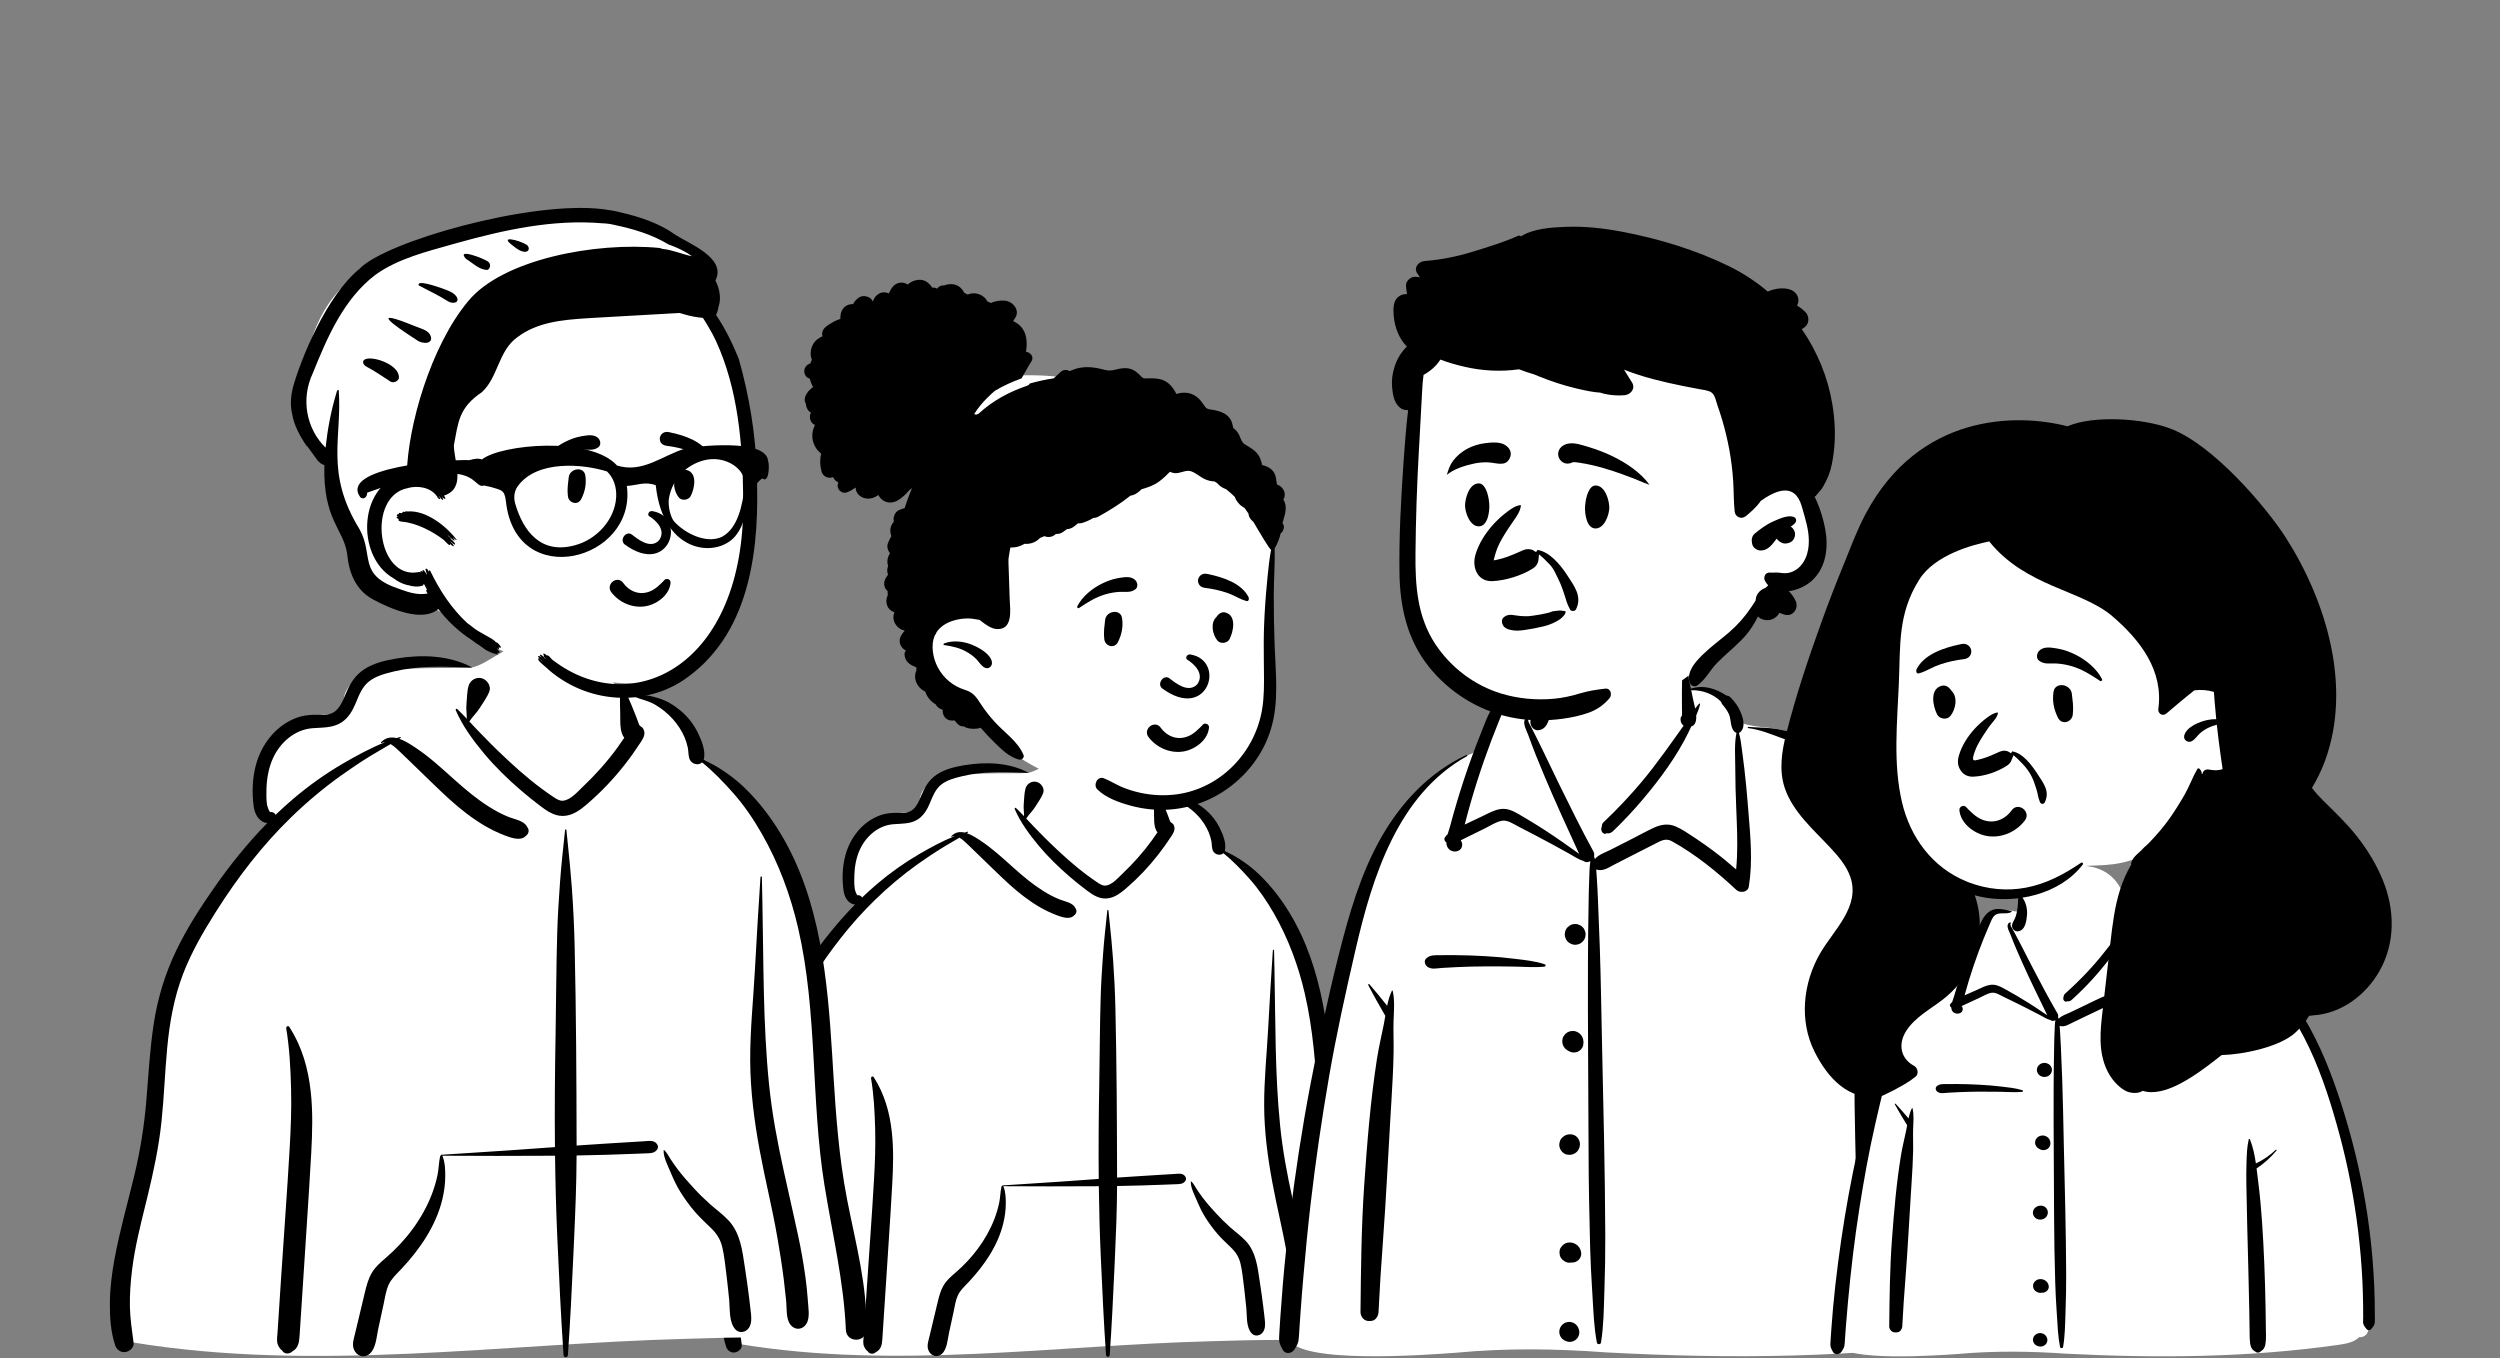 <svg width="162" height="88" viewBox="0 0 162 88" fill="none" xmlns="http://www.w3.org/2000/svg">
<rect x="0" y="0" width="162" height="88" fill="#808080" stroke="none"/>
<path fill-rule="evenodd" clip-rule="evenodd" d="M87.055 86.908C88.042 86.86 87.645 85.142 87.575 84.51C86.793 82.206 86.977 79.691 86.669 77.275C86.478 75.02 86.232 72.772 86.025 70.518C85.618 65.944 82.699 56.631 79.368 55.134C78.948 53.301 77.215 51.591 75.022 51.591C73.526 49.829 71.726 48.589 69.417 48.84C68.463 48.883 67.537 49.89 66.623 50.084C66.111 50.155 61.568 49.974 60.657 50.512C60.024 50.836 59.451 51.434 59.638 52.196C59.935 53.119 59.011 52.12 57.083 53.106C53.151 55.455 55.501 58.599 55.605 58.696C53.151 62.093 51.007 64.848 50.015 69C49.372 72.082 49.444 75.264 48.906 78.363C48.715 79.437 48.423 80.474 48.108 81.517C47.765 82.883 47.599 86.285 47.41 86.316C47.067 86.401 47.609 87.103 47.973 87.103C58.068 88.77 68.322 87.173 78.472 86.912C81.332 86.813 84.195 86.79 87.055 86.908Z" fill="white"/>
<path fill-rule="evenodd" clip-rule="evenodd" d="M71.754 58.996C71.759 58.95 71.821 58.95 71.826 58.996L71.897 59.68C71.984 60.516 72.067 61.351 72.128 62.191C72.203 63.239 72.254 64.286 72.278 65.336C72.363 68.992 72.379 72.651 72.387 76.308C72.884 76.275 73.381 76.241 73.879 76.21C74.216 76.188 74.553 76.167 74.891 76.147L75.752 76.095L76.106 76.073C76.345 76.058 76.617 75.998 76.785 76.209C76.852 76.293 76.885 76.403 76.823 76.504C76.678 76.735 76.458 76.727 76.207 76.737C75.971 76.747 75.735 76.756 75.498 76.765C74.992 76.784 74.486 76.802 73.98 76.817C73.449 76.832 72.917 76.844 72.386 76.853C72.381 78.397 72.317 79.939 72.247 81.481L72.216 82.175C72.131 84.052 72.04 85.931 71.91 87.806C71.899 87.959 71.681 87.959 71.67 87.806C71.524 85.695 71.428 83.579 71.332 81.466C71.263 79.933 71.222 78.4 71.203 76.867C71.133 76.867 71.063 76.868 70.993 76.868C68.999 76.876 67.006 76.886 65.012 76.867C65.016 76.871 65.019 76.875 65.021 76.88C65.165 77.219 65.179 77.651 65.175 78.015C65.171 78.432 65.115 78.844 65.018 79.25C64.673 80.703 63.78 82.005 62.764 83.08L62.731 83.115C62.491 83.367 62.216 83.621 62.069 83.942C61.919 84.269 61.867 84.653 61.792 85.005L61.784 85.045L61.494 86.379C61.402 86.802 61.376 87.42 61.039 87.725C60.724 88.01 60.308 87.862 60.16 87.494C60.045 87.207 60.16 86.893 60.228 86.607L60.764 84.365C60.852 84 60.948 83.632 61.138 83.304C61.333 82.967 61.618 82.723 61.91 82.474C62.461 82.001 62.967 81.46 63.395 80.875C63.823 80.29 64.189 79.644 64.446 78.966C64.574 78.626 64.679 78.273 64.752 77.918C64.821 77.58 64.82 77.231 64.894 76.897C64.899 76.873 64.919 76.858 64.941 76.851C64.936 76.836 64.944 76.816 64.965 76.814L66.595 76.71C68.045 76.617 69.494 76.521 70.942 76.412L71.198 76.394C71.178 74.348 71.195 72.302 71.232 70.256C71.266 68.379 71.266 66.502 71.323 64.626C71.35 63.694 71.411 62.765 71.478 61.836C71.546 60.886 71.656 59.943 71.754 58.996ZM56.445 69.877C56.428 69.772 56.559 69.708 56.62 69.803C57.315 70.892 57.649 72.075 57.79 73.349C57.915 74.474 57.878 75.615 57.816 76.742C57.75 77.945 57.673 79.147 57.595 80.349L57.475 82.192L57.173 86.813C57.152 87.144 57.077 87.445 56.791 87.599C56.754 87.628 56.717 87.656 56.673 87.679C56.518 87.761 56.313 87.719 56.224 87.561L56.26 87.585C56.291 87.604 56.256 87.577 56.154 87.503L56.069 87.393C56.006 87.299 55.966 87.207 55.95 87.096C55.925 86.924 55.957 86.734 55.969 86.561L56.166 83.531C56.32 81.175 56.499 78.82 56.634 76.463C56.697 75.365 56.741 74.265 56.711 73.165C56.681 72.071 56.625 70.958 56.445 69.877ZM62.451 49.592L62.49 49.586C63.869 49.358 65.368 49.401 66.628 50.062C66.639 50.068 66.634 50.085 66.622 50.084L66.217 50.068C64.932 50.018 63.652 49.989 62.39 50.289L62.26 50.32C61.806 50.43 61.331 50.565 60.966 50.864C60.617 51.15 60.443 51.59 60.276 51.996L60.253 52.05C60.084 52.45 59.869 52.83 59.497 53.081C59.016 53.405 58.437 53.365 57.885 53.41C56.913 53.487 56.118 54.188 55.723 55.046C55.483 55.565 55.381 56.148 55.361 56.716C55.35 57.005 55.349 57.305 55.388 57.593C55.4 57.684 55.514 58.019 55.572 58.011C55.702 57.993 55.82 58.06 55.86 58.163C56.179 57.856 56.508 57.558 56.847 57.27C57.693 56.554 58.603 55.905 59.562 55.347C60.294 54.921 61.066 54.499 61.865 54.18C61.802 54.179 61.739 54.191 61.679 54.223C61.653 54.236 61.626 54.203 61.647 54.181C61.899 53.918 62.2 53.88 62.505 53.951C62.569 53.93 62.634 53.91 62.7 53.891C62.732 53.882 62.748 53.926 62.722 53.944L62.647 53.991C62.979 54.102 63.304 54.319 63.562 54.49C64.303 54.983 64.955 55.585 65.615 56.176L65.736 56.283C66.317 56.8 66.914 57.302 67.575 57.717C67.92 57.934 68.284 58.134 68.665 58.284C68.992 58.412 69.524 58.492 69.677 58.836C69.813 59.001 69.756 59.211 69.597 59.321C69.328 59.616 68.79 59.425 68.47 59.303C68.084 59.155 67.71 58.977 67.353 58.769C66.661 58.364 66.022 57.861 65.427 57.326C64.806 56.767 64.22 56.174 63.615 55.597C63.353 55.347 63.098 55.092 62.836 54.842L62.704 54.718C62.57 54.593 62.379 54.398 62.175 54.281C61.791 54.509 61.401 54.727 61.021 54.961C60.489 55.288 59.974 55.638 59.466 55.999C58.489 56.695 57.562 57.474 56.703 58.31C55.126 59.842 53.782 61.592 52.608 63.444L52.519 63.585C51.852 64.646 51.221 65.74 50.774 66.912C50.282 68.201 50.043 69.557 49.913 70.926C49.784 72.285 49.74 73.65 49.596 75.008C49.448 76.4 49.157 77.762 48.825 79.12L48.746 79.443C48.446 80.66 48.137 81.877 47.983 83.123C47.9 83.788 47.851 84.463 47.862 85.134C47.873 85.809 47.98 86.468 48.066 87.136C48.099 87.392 47.846 87.606 47.62 87.639C47.359 87.678 47.136 87.513 47.055 87.272C46.802 86.522 46.757 85.693 46.764 84.906C46.773 84.106 46.875 83.312 47.019 82.527C47.303 80.982 47.741 79.469 48.107 77.942C48.43 76.596 48.646 75.248 48.763 73.87C48.884 72.439 48.957 71.004 49.178 69.585C49.396 68.183 49.807 66.844 50.426 65.566C50.99 64.402 51.693 63.307 52.431 62.245C53.325 60.956 54.309 59.729 55.407 58.611C55.309 58.607 55.207 58.575 55.114 58.518C54.829 58.341 54.697 57.995 54.656 57.68C54.561 56.941 54.584 56.17 54.775 55.448C55.082 54.284 55.881 53.249 57.039 52.829C57.337 52.721 57.654 52.681 57.97 52.674C58.27 52.666 58.597 52.705 58.887 52.611C59.347 52.46 59.544 51.921 59.717 51.511L59.725 51.493C59.947 50.972 60.213 50.525 60.693 50.2C61.205 49.852 61.847 49.694 62.451 49.592ZM75.554 51.654C75.968 51.51 76.486 51.64 76.891 51.765C77.343 51.904 77.76 52.161 78.117 52.465C78.495 52.787 78.807 53.184 79.027 53.627L79.048 53.669C79.249 54.08 79.478 54.645 79.377 55.096C79.374 55.109 79.371 55.121 79.367 55.133C80.189 55.536 80.949 56.041 81.61 56.68C82.38 57.424 83.031 58.271 83.583 59.187C85.775 62.821 86.16 67.187 86.419 71.332L86.483 72.383C86.624 74.653 86.788 76.917 87.216 79.155L87.247 79.317C87.703 81.66 88.357 84.021 88.29 86.425C88.271 87.146 87.201 87.141 87.17 86.425C87.053 83.733 86.422 81.132 85.994 78.482C85.242 73.819 85.618 69.011 84.553 64.395C84.135 62.583 83.486 60.826 82.561 59.209C82.103 58.41 81.581 57.638 80.968 56.948C80.441 56.355 79.893 55.785 79.277 55.286C79.08 55.482 78.687 55.382 78.584 55.096C78.513 54.9 78.534 54.67 78.489 54.464C78.447 54.273 78.388 54.084 78.311 53.904C78.158 53.545 77.932 53.201 77.671 52.91C77.389 52.597 77.065 52.336 76.703 52.121C76.338 51.904 75.939 51.839 75.554 51.681C75.541 51.676 75.539 51.658 75.554 51.654ZM77.164 76.576C77.164 76.556 77.187 76.548 77.2 76.56C77.345 76.693 77.433 76.884 77.541 77.048C77.663 77.236 77.793 77.421 77.929 77.601C78.201 77.962 78.504 78.302 78.809 78.635C79.093 78.945 79.395 79.242 79.71 79.521C80.05 79.824 80.431 80.095 80.74 80.43C81.384 81.13 81.489 82.092 81.625 82.995L81.64 83.092C81.723 83.627 81.797 84.164 81.864 84.702C81.896 84.964 81.929 85.225 81.956 85.488L81.964 85.571C81.987 85.827 81.994 86.088 81.845 86.312C81.687 86.552 81.326 86.637 81.112 86.406C80.744 86.011 80.813 85.308 80.765 84.8C80.725 84.38 80.68 83.96 80.63 83.54L80.604 83.331C80.545 82.853 80.497 82.367 80.388 81.898C80.291 81.485 80.107 81.173 79.804 80.875C79.499 80.573 79.183 80.292 78.902 79.967C78.604 79.624 78.335 79.254 78.093 78.869C77.885 78.54 77.719 78.181 77.567 77.823L77.542 77.764C77.394 77.415 77.152 76.96 77.164 76.576ZM82.481 61.578C82.485 61.529 82.557 61.529 82.559 61.578C82.568 61.997 82.576 62.416 82.585 62.835C82.655 66.21 82.612 69.593 82.953 72.957C83.113 74.543 83.408 76.106 83.751 77.662C83.926 78.458 84.109 79.252 84.284 80.049C84.453 80.825 84.636 81.605 84.771 82.388C84.903 83.158 85.022 83.934 85.075 84.714L85.082 84.816C85.105 85.193 85.214 85.749 85.005 86.083C84.779 86.446 84.345 86.453 84.102 86.107C83.874 85.781 83.931 85.203 83.891 84.816C83.85 84.42 83.807 84.025 83.757 83.631C83.662 82.862 83.535 82.094 83.404 81.331C83.13 79.741 82.733 78.17 82.44 76.582C82.14 74.955 81.926 73.317 81.918 71.66C81.909 69.989 82.086 68.322 82.176 66.655C82.267 64.962 82.371 63.27 82.481 61.578ZM66.458 51.08C66.549 50.775 66.871 50.584 67.184 50.67C67.472 50.748 67.709 51.095 67.597 51.392C67.474 51.716 67.26 51.992 67.079 52.287C66.912 52.559 66.669 52.773 66.499 53.041L66.686 53.241C66.78 53.342 66.874 53.441 66.969 53.539L67.296 53.876C67.55 54.138 67.806 54.398 68.069 54.65C68.843 55.393 69.629 56.112 70.496 56.748C70.694 56.893 70.892 57.037 71.097 57.172L71.173 57.222C71.313 57.313 71.47 57.403 71.639 57.388C72.051 57.35 72.423 56.915 72.706 56.644L72.721 56.63C73.422 55.966 74.071 55.24 74.639 54.46C74.765 54.287 74.887 54.11 75.005 53.932C74.731 53.613 74.797 52.99 74.781 52.603C74.771 52.331 74.77 52.059 74.769 51.787L74.767 51.732C74.764 51.556 74.756 51.387 74.871 51.242C74.878 51.234 74.891 51.234 74.901 51.239C75.058 51.321 75.106 51.458 75.174 51.612L75.18 51.628C75.262 51.813 75.34 52 75.419 52.186C75.502 52.381 75.579 52.578 75.656 52.775C75.692 52.867 75.725 52.959 75.759 53.052C75.779 53.111 75.801 53.169 75.822 53.228L75.827 53.233C75.856 53.257 75.88 53.282 75.901 53.309C75.989 53.352 76.059 53.432 76.091 53.549C76.162 53.804 76.015 54.012 75.884 54.214C75.349 55.035 74.74 55.818 74.063 56.528C73.727 56.881 73.373 57.218 73.005 57.537L72.941 57.593C72.609 57.876 72.25 58.144 71.808 58.21C71.291 58.287 70.871 58.031 70.475 57.736L70.435 57.707C70.06 57.424 69.692 57.132 69.336 56.826C68.61 56.202 67.919 55.532 67.305 54.797C66.709 54.082 66.119 53.282 65.752 52.422C65.729 52.369 65.788 52.315 65.834 52.358C66.014 52.529 66.187 52.708 66.358 52.889C66.362 52.622 66.313 52.352 66.34 52.083C66.374 51.756 66.364 51.395 66.458 51.08Z" fill="black"/>
<path fill-rule="evenodd" clip-rule="evenodd" d="M65.847 24.337C75.505 23.864 82.058 31.446 82.34 34.469C82.535 36.568 82.403 39.367 82.403 41.242C82.403 42.2 82.888 45.109 82.34 46.505C81.12 49.61 79.741 52.042 75.922 52.042C72.103 52.042 66.281 50.072 64.281 47.531C63.916 47.067 59.38 43.67 59.38 41C59.38 35.304 58.955 24.674 65.847 24.337Z" fill="white"/>
<path fill-rule="evenodd" clip-rule="evenodd" d="M59.258 18.184C59.808 18.013 60.159 18.26 60.41 18.642C60.465 18.631 60.519 18.631 60.578 18.646C60.593 18.649 60.628 18.663 60.655 18.673C60.676 18.682 60.695 18.692 60.713 18.704L60.724 18.698C60.765 18.653 60.809 18.612 60.855 18.579C60.961 18.505 61.069 18.484 61.172 18.499L61.22 18.481C61.627 18.34 62.069 18.406 62.345 18.755C62.398 18.823 62.442 18.898 62.479 18.977C62.562 19.004 62.639 19.043 62.706 19.091C62.753 19.069 62.803 19.051 62.856 19.037C63.157 18.96 63.472 19.033 63.718 19.216C63.837 19.305 63.924 19.417 63.991 19.545C64.067 19.562 64.142 19.594 64.212 19.637C64.272 19.607 64.333 19.579 64.396 19.56C64.626 19.49 64.872 19.464 65.111 19.482C65.625 19.52 66.123 20.105 65.779 20.607L65.768 20.622C65.725 20.683 65.687 20.746 65.651 20.809C65.775 20.863 65.893 20.934 66.003 21.023C66.539 21.461 66.587 22.135 66.487 22.771L66.483 22.797H66.484C66.769 22.824 67.015 23.12 66.846 23.399L66.838 23.412C66.61 23.762 66.415 24.149 66.198 24.518C65.595 24.734 65.015 25 64.468 25.323C64.127 25.62 63.803 25.934 63.518 26.283C63.375 26.457 63.245 26.642 63.124 26.834C63.22 26.88 63.339 26.877 63.44 26.785C64.333 25.961 65.412 25.382 66.561 24.995C66.644 24.967 66.698 24.914 66.729 24.852C67.239 24.707 67.758 24.595 68.282 24.515C68.427 24.378 68.579 24.247 68.722 24.111C68.906 23.937 69.136 23.939 69.308 24.049C69.393 24.01 69.481 23.976 69.57 23.945L69.624 23.926C69.647 23.919 69.669 23.91 69.692 23.903C70.307 23.716 70.87 23.786 71.475 23.939L71.552 23.959C71.835 24.034 72.012 24.022 72.285 23.953L72.316 23.946C72.606 23.87 72.916 23.814 73.213 23.894C73.524 23.977 73.73 24.162 73.941 24.385L73.962 24.407C74.061 24.512 74.118 24.524 74.247 24.521L74.385 24.517C74.908 24.503 75.419 24.525 75.81 24.927C75.955 25.075 76.11 25.286 76.203 25.478L76.216 25.506C76.221 25.516 76.225 25.524 76.228 25.531C76.284 25.522 76.372 25.486 76.413 25.478C76.982 25.368 77.457 25.538 77.822 25.984C77.902 26.082 78.023 26.273 78.106 26.379C78.136 26.404 78.164 26.43 78.19 26.458C78.327 26.545 78.521 26.54 78.675 26.57C79.094 26.653 79.543 26.812 79.755 27.209C79.845 27.375 79.878 27.556 79.915 27.737C80.056 27.83 80.166 27.962 80.252 28.106C80.356 28.281 80.401 28.495 80.521 28.66C80.609 28.779 80.742 28.843 80.868 28.916L80.917 28.945C81.292 29.167 81.586 29.414 81.71 29.851L81.721 29.889C81.741 29.956 81.811 30.147 81.749 30.118C81.802 30.147 81.892 30.157 81.94 30.173C82.201 30.259 82.427 30.398 82.567 30.641C82.672 30.827 82.691 31.02 82.721 31.224L82.734 31.307C82.738 31.326 82.742 31.35 82.746 31.372L82.749 31.394L82.75 31.395C82.798 31.415 82.844 31.437 82.889 31.461C83.105 31.587 83.253 31.807 83.253 32.061C83.253 32.185 83.215 32.281 83.158 32.367C83.203 32.435 83.239 32.509 83.265 32.59C83.318 32.75 83.322 32.924 83.304 33.089C83.283 33.287 83.232 33.467 83.172 33.656C83.148 33.729 83.139 33.831 83.104 33.901C83.169 33.982 83.207 34.082 83.195 34.181C83.178 34.321 83.113 34.486 82.985 34.565C82.922 34.873 82.788 35.187 82.655 35.438C82.64 35.468 82.621 35.494 82.601 35.515C82.62 36.519 82.546 37.53 82.54 38.533C82.535 39.625 82.557 40.717 82.596 41.807C82.66 43.615 82.891 45.483 82.354 47.245C81.916 48.688 81.038 49.926 79.861 50.865C78.655 51.825 77.201 52.381 75.658 52.468C74.873 52.511 74.075 52.422 73.315 52.22L73.234 52.198C72.499 51.997 71.648 51.69 71.107 51.153C70.822 50.868 71.11 50.267 71.529 50.432C71.944 50.596 72.316 50.839 72.727 51.011C73.095 51.163 73.479 51.281 73.868 51.367C74.647 51.541 75.473 51.58 76.265 51.471C79.125 51.081 81.353 48.718 81.793 45.914C81.915 45.138 81.913 44.349 81.904 43.565L81.895 42.705C81.888 41.986 81.885 41.267 81.912 40.548C81.946 39.624 82.011 38.699 82.1 37.778L82.145 37.299C82.2 36.739 82.261 36.173 82.367 35.62C82.28 35.625 81.598 34.463 81.219 33.814C81.081 33.705 80.964 33.569 80.919 33.394C80.91 33.357 80.905 33.32 80.902 33.283C80.82 33.155 80.733 33.03 80.642 32.908L80.621 32.899C80.606 32.892 80.594 32.886 80.588 32.882C80.388 32.77 80.221 32.599 80.107 32.401C80.068 32.334 80.037 32.265 80.011 32.194C79.848 32.034 79.678 31.883 79.499 31.74C79.481 31.727 79.463 31.713 79.446 31.7C79.218 31.615 79.018 31.488 78.872 31.304C78.811 31.266 78.75 31.23 78.688 31.194C78.502 31.192 78.315 31.149 78.132 31.074C77.798 30.938 77.532 30.668 77.196 30.543C76.841 30.411 76.468 30.711 76.091 30.657C75.995 30.643 75.899 30.614 75.811 30.572C75.598 30.795 75.373 31.006 75.125 31.191C74.764 31.459 74.396 31.582 73.978 31.703C73.771 31.898 73.539 32.088 73.259 32.116C72.612 32.63 71.92 33.065 71.192 33.468C71.075 33.533 70.959 33.562 70.848 33.563C70.62 33.705 70.371 33.815 70.107 33.891C70.025 33.915 69.94 33.92 69.856 33.91L69.627 34.095C69.469 34.224 69.299 34.285 69.137 34.289C69.038 34.365 68.936 34.436 68.83 34.505C68.717 34.578 68.571 34.608 68.424 34.6C68.199 34.818 67.908 34.841 67.664 34.74C67.63 34.76 67.596 34.779 67.557 34.797C67.505 34.822 67.45 34.843 67.394 34.859C67.139 35.132 66.767 35.275 66.394 35.238C66.115 35.408 65.791 35.496 65.474 35.476C65.426 35.718 65.386 35.961 65.352 36.204L65.348 36.383C65.348 36.412 65.348 36.434 65.348 36.449L65.349 36.455C65.379 37.237 65.397 38.019 65.427 38.801L65.43 38.863C65.465 39.547 65.634 40.792 64.625 40.765C64.249 40.755 63.876 40.48 63.583 40.253L63.542 40.221C63.519 40.204 63.496 40.186 63.473 40.168C63.254 40.139 63.038 40.086 62.817 40.078C62.545 40.069 62.258 40.097 61.992 40.158C61.523 40.267 61.069 40.479 60.764 40.864C60.737 40.898 60.712 40.933 60.688 40.969C60.667 41.042 60.63 41.109 60.581 41.167C60.291 41.815 60.459 42.671 60.778 43.263C61.159 43.969 61.762 44.457 62.521 44.702L62.559 44.714C63.077 44.876 63.275 45.188 63.557 45.621C63.82 46.029 64.123 46.408 64.448 46.768C65.077 47.465 65.96 48.041 66.325 48.923C66.399 49.101 66.188 49.268 66.024 49.222C65.382 49.043 64.932 48.588 64.466 48.136C64.143 47.823 63.833 47.497 63.541 47.155C63.48 47.183 63.413 47.202 63.343 47.21C63.034 47.248 62.715 47.232 62.445 47.066C62.32 47.078 62.19 47.035 62.094 46.947C62.005 46.866 61.929 46.778 61.864 46.685C61.766 46.694 61.67 46.696 61.578 46.681C61.534 46.677 61.491 46.665 61.452 46.646C61.379 46.617 61.309 46.573 61.246 46.505C61.117 46.368 61.068 46.173 61.091 45.988C61.066 45.983 61.041 45.976 61.016 45.968C60.844 45.91 60.712 45.795 60.628 45.639C60.477 45.555 60.341 45.441 60.238 45.319C60.112 45.172 60.018 45.005 59.962 44.821C59.905 44.795 59.849 44.764 59.796 44.728C59.413 44.47 59.194 43.986 59.344 43.539L59.349 43.525C59.357 43.505 59.371 43.47 59.388 43.432C59.385 43.4 59.383 43.368 59.381 43.337L59.376 43.242L59.299 43.209C58.917 43.058 58.658 42.854 58.612 42.425C58.603 42.337 58.638 42.246 58.692 42.171L58.692 42.147C58.667 42.135 58.643 42.121 58.622 42.108C58.414 41.976 58.286 41.738 58.3 41.493C58.313 41.269 58.438 41.09 58.578 40.925L58.618 40.879C58.621 40.875 58.625 40.871 58.629 40.867L58.536 40.837C58.476 40.818 58.421 40.8 58.382 40.778C58.228 40.692 58.099 40.577 58.019 40.43C58.007 40.411 57.995 40.394 57.984 40.374C57.881 40.186 57.867 39.946 57.934 39.744C57.942 39.72 57.952 39.698 57.963 39.676C57.681 39.577 57.464 39.373 57.438 38.996C57.428 38.848 57.46 38.701 57.531 38.574C57.516 38.489 57.512 38.401 57.522 38.314C57.423 38.221 57.346 38.108 57.312 37.971C57.247 37.713 57.366 37.467 57.543 37.241C57.477 37.062 57.474 36.861 57.549 36.681C57.52 36.592 57.504 36.497 57.503 36.4C57.501 36.184 57.568 36.004 57.675 35.851C57.524 35.666 57.452 35.421 57.541 35.192C57.605 35.029 57.678 34.879 57.762 34.741C57.718 34.636 57.692 34.518 57.692 34.386C57.692 34.149 57.781 33.961 57.918 33.807C57.859 33.526 57.979 33.184 58.242 33.06C58.341 33.014 58.474 32.965 58.62 32.927C58.675 32.757 58.732 32.587 58.793 32.418C58.888 32.152 58.99 31.89 59.099 31.631C59.037 31.686 58.971 31.737 58.903 31.783C58.689 32.054 58.404 32.289 58.166 32.43C57.692 32.709 57.15 32.543 56.917 32.077C56.697 32.24 56.433 32.337 56.152 32.304C55.833 32.266 55.541 32.061 55.462 31.74C55.45 31.693 55.443 31.643 55.443 31.593C55.26 31.722 55.068 31.842 54.858 31.91C54.591 31.997 54.318 31.788 54.282 31.528C54.268 31.425 54.288 31.334 54.329 31.257L54.303 31.247C54.299 31.245 54.294 31.243 54.29 31.241C54.15 31.176 54.041 31.056 53.989 30.918C53.685 31.035 53.338 30.898 53.241 30.565C53.127 30.17 53.12 29.77 53.209 29.385C52.888 29.152 52.678 28.761 52.642 28.351C52.616 28.058 52.687 27.787 52.811 27.536C52.507 27.423 52.402 27.026 52.547 26.739C52.354 26.63 52.229 26.398 52.226 26.172C52.141 26.043 52.113 25.876 52.184 25.689C52.278 25.443 52.469 25.237 52.688 25.076C52.593 24.91 52.522 24.73 52.478 24.544C52.296 24.491 52.15 24.345 52.12 24.126C52.083 23.851 52.265 23.618 52.509 23.556C52.536 23.472 52.57 23.39 52.611 23.312C52.489 23.026 52.507 22.666 52.663 22.353C52.802 22.078 53.027 21.909 53.297 21.792C53.229 21.557 53.32 21.323 53.549 21.149C53.829 20.936 54.136 20.773 54.459 20.658C54.43 20.276 54.591 19.884 54.97 19.751C55.072 19.716 55.177 19.703 55.284 19.703C55.362 19.534 55.492 19.397 55.662 19.276C55.918 19.093 56.398 19.205 56.54 19.492L56.547 19.507C56.554 19.523 56.562 19.538 56.569 19.554C56.598 19.415 56.665 19.282 56.773 19.174C57.042 18.904 57.327 18.899 57.6 19.015C57.651 18.891 57.711 18.773 57.785 18.665C58.054 18.274 58.497 18.224 58.822 18.436C58.952 18.322 59.097 18.234 59.258 18.184ZM61.176 41.696C61.716 41.485 62.372 41.547 62.906 41.75L62.945 41.765C63.417 41.95 64.183 42.363 64.275 42.891C64.323 43.165 64.062 43.401 63.797 43.258C63.566 43.133 63.437 42.881 63.253 42.698C63.072 42.517 62.868 42.372 62.647 42.245C62.184 41.979 61.698 41.875 61.176 41.799C61.117 41.79 61.133 41.712 61.176 41.696Z" fill="black"/>
<path fill-rule="evenodd" clip-rule="evenodd" d="M75.455 48.551C75.049 48.386 74.687 48.111 74.421 47.759C74.329 47.636 74.305 47.507 74.325 47.389C74.346 47.256 74.425 47.136 74.533 47.055C74.641 46.974 74.776 46.934 74.906 46.955C75.02 46.972 75.133 47.034 75.222 47.163L75.24 47.188C75.398 47.401 75.604 47.575 75.837 47.687C76.063 47.795 76.316 47.846 76.576 47.816C77.073 47.761 77.416 47.493 77.78 47.129C77.825 47.083 77.871 47.036 77.916 46.988C77.944 46.944 77.984 46.916 78.028 46.901C78.078 46.885 78.132 46.886 78.183 46.904C78.233 46.921 78.276 46.953 78.306 46.996C78.334 47.037 78.349 47.087 78.344 47.145C78.311 47.522 78.114 47.858 77.832 48.123C77.521 48.416 77.106 48.619 76.717 48.69C76.288 48.768 75.851 48.712 75.455 48.551ZM76.92 42.737C77.376 43.014 78.072 43.658 77.581 44.343C77.003 44.947 76.171 44.255 75.76 43.941C75.38 43.699 74.953 44.323 75.306 44.606C78.269 46.792 79.472 42.81 77.15 42.412C76.895 42.369 76.8 42.652 76.92 42.737ZM71.61 40.195C71.66 39.572 72.614 39.43 72.708 40.047C72.793 40.6 72.693 41.108 72.444 41.605C72.205 42.081 71.604 41.859 71.559 41.426C71.498 40.846 71.579 40.583 71.61 40.195ZM78.867 39.919C79 39.746 79.191 39.627 79.421 39.694C80.14 39.903 79.928 40.919 79.676 41.414C79.539 41.682 79.095 41.75 78.895 41.514C78.569 41.128 78.413 40.358 78.828 39.978C78.839 39.959 78.852 39.939 78.867 39.919ZM72.433 37.467L72.547 37.447C72.898 37.386 73.334 37.328 73.583 37.609C73.714 37.758 73.76 38.036 73.583 38.178C73.271 38.429 72.927 38.332 72.553 38.353C72.246 38.371 71.951 38.422 71.654 38.506C71.005 38.691 70.475 39.029 69.92 39.4C69.847 39.448 69.773 39.355 69.808 39.288C70.128 38.662 70.749 38.149 71.371 37.836C71.703 37.669 72.066 37.53 72.433 37.467ZM78.212 37.187L78.298 37.204C79.243 37.401 80.472 37.794 80.919 38.719C80.936 38.85 80.918 38.878 80.904 38.896L80.899 38.902C80.887 38.918 80.877 38.939 80.82 38.957C80.805 38.953 80.789 38.95 80.772 38.945C80.567 38.892 80.405 38.818 80.248 38.741L80.078 38.658C79.88 38.561 79.68 38.468 79.469 38.4C79.018 38.253 78.554 38.15 78.083 38.095C77.981 38.083 77.882 38.048 77.805 37.989C77.731 37.934 77.675 37.856 77.649 37.754C77.616 37.62 77.626 37.52 77.698 37.4C77.751 37.31 77.828 37.247 77.917 37.211C78.007 37.175 78.11 37.166 78.212 37.187Z" fill="black"/>
<path fill-rule="evenodd" clip-rule="evenodd" d="M128.391 86.795C120.338 88.012 112.14 88.073 104.021 87.631C100.808 87.392 97.585 87.349 94.374 87.655C92.477 87.795 84.159 88.428 83.48 86.737C83.907 77.735 84.774 68.657 87.432 59.999C88.524 56.925 89.463 54.373 91.596 51.83C92.269 51.135 93.718 49.678 94.549 49.203C95.269 48.792 95.57 48.938 95.983 48.243C96.394 47.476 96.696 46.193 97.279 45.651C97.873 45.1 98.753 45.297 99.844 45.475C99.643 42.781 100.893 42.095 102.615 41.583C105.642 40.434 108.63 41.011 109.393 44.676C110.805 44.676 111.598 45.281 112.456 45.862C112.806 46.099 112.563 46.705 112.982 46.891C113.756 47.166 115.125 47.099 115.872 47.436C119.264 48.972 122.285 51.2 124.27 54.453C128.719 61.398 131.775 76.029 131.246 84.26C131.478 84.622 131.157 85.14 131.076 85.529C130.973 85.867 130.64 86.092 130.293 86.053C129.808 86.572 129.058 86.688 128.391 86.795Z" fill="white"/>
<path fill-rule="evenodd" clip-rule="evenodd" d="M95.061 48.999C95.111 48.972 95.067 48.902 95.018 48.925C92.63 50.04 90.798 51.995 89.509 54.254C88.174 56.594 87.413 59.25 86.758 61.846L86.734 61.94C86.034 64.717 85.44 67.522 84.905 70.335C84.362 73.183 83.927 76.049 83.577 78.927C83.404 80.35 83.25 81.776 83.129 83.204C83.069 83.918 83.014 84.632 82.966 85.346C82.946 85.632 82.927 85.918 82.911 86.204L82.9 86.419C82.89 86.614 82.867 86.808 82.915 87.001C82.957 87.166 83.045 87.316 83.122 87.468C83.276 87.768 83.696 87.719 83.861 87.468L83.909 87.395C84.018 87.227 84.109 87.07 84.144 86.86C84.177 86.658 84.178 86.445 84.193 86.24C84.22 85.863 84.244 85.485 84.27 85.108C84.327 84.314 84.389 83.521 84.459 82.728C84.596 81.163 84.744 79.599 84.925 78.038C85.247 75.264 85.65 72.497 86.127 69.745C86.592 67.057 87.18 64.396 87.793 61.738L87.857 61.463C88.931 56.823 90.587 51.479 95.061 48.999ZM120.497 67.17C120.479 67.123 120.404 67.112 120.391 67.17C120.231 67.89 120.214 68.632 120.19 69.37C120.166 70.098 120.167 70.829 120.178 71.557C120.217 74.233 120.291 76.907 120.355 79.582C120.386 80.921 120.416 82.26 120.439 83.598C120.448 84.1 120.455 84.602 120.461 85.104L120.469 85.767C120.472 86.059 120.48 86.349 120.516 86.641C120.54 86.833 120.59 87.017 120.697 87.182C120.773 87.299 120.88 87.358 120.986 87.438L121.006 87.453C121.14 87.558 121.282 87.559 121.414 87.453L121.453 87.423C121.58 87.323 121.69 87.247 121.771 87.09C121.883 86.873 121.901 86.637 121.92 86.397C121.95 86.035 121.93 85.666 121.927 85.302C121.919 84.572 121.909 83.842 121.896 83.112C121.849 80.433 121.755 77.755 121.585 75.082C121.505 73.823 121.396 72.56 121.25 71.306L121.222 71.071C121.178 70.702 121.138 70.326 121.092 69.95C121.771 69.475 122.368 68.898 122.877 68.244C122.914 68.196 122.853 68.128 122.808 68.175C122.287 68.711 121.691 69.138 121.031 69.474C120.923 68.685 120.774 67.901 120.497 67.17ZM109.153 43.299C109.144 43.292 109.129 43.289 109.121 43.299C108.975 43.468 109.005 43.727 108.999 43.942V43.962C108.989 44.275 108.986 44.588 108.988 44.902L108.991 45.901C108.992 46.038 109.003 46.181 108.995 46.319L108.992 46.373C108.915 46.451 108.879 46.564 108.905 46.677C108.91 46.823 108.986 46.944 109.098 47.02L108.859 47.358L108.62 47.695C108.127 48.39 107.628 49.08 107.109 49.756C106.579 50.446 106.015 51.11 105.423 51.748C105.134 52.06 104.84 52.367 104.54 52.668C104.418 52.79 104.292 52.909 104.168 53.03L104.045 53.151C103.972 53.223 103.881 53.295 103.832 53.387C103.804 53.441 103.798 53.574 103.787 53.596C103.697 53.796 103.852 54.114 104.111 54.014L104.099 54.007C104.052 53.974 104.082 53.974 104.189 54.005C104.257 54.005 104.321 53.99 104.38 53.959L104.398 53.949C104.482 53.907 104.556 53.825 104.624 53.76L104.641 53.744C104.796 53.599 104.944 53.445 105.093 53.294C105.404 52.978 105.708 52.655 106.002 52.324C106.589 51.663 107.145 50.975 107.672 50.267C108.208 49.544 108.707 48.785 109.136 47.995C109.298 47.695 109.448 47.389 109.591 47.08C109.869 46.991 109.934 46.696 109.915 46.364C110.018 46.126 110.11 45.883 110.165 45.635C110.172 45.601 110.129 45.569 110.102 45.599C110.013 45.699 109.931 45.806 109.851 45.916C109.803 45.684 109.743 45.47 109.715 45.333L109.591 44.73C110.287 44.694 111.049 44.979 111.528 45.477C111.554 45.606 111.654 45.699 111.752 45.82C111.864 45.959 111.961 46.114 112.034 46.276C112.195 46.637 112.104 47.168 112.417 47.432C112.45 47.46 112.486 47.479 112.524 47.491C112.375 48.215 112.443 49.013 112.446 49.747V49.812C112.445 50.634 112.473 51.456 112.505 52.278L112.537 53.091C112.579 54.175 112.607 55.26 112.501 56.338C112.017 55.912 111.517 55.505 111 55.118C110.66 54.864 110.313 54.618 109.96 54.381L109.673 54.191C109.329 53.961 108.977 53.725 108.6 53.561C108.108 53.346 107.64 53.42 107.164 53.64C106.691 53.86 106.231 54.114 105.767 54.352C105.295 54.594 104.821 54.834 104.348 55.074C104.035 55.234 103.576 55.377 103.346 55.671C103.331 55.606 103.314 55.541 103.294 55.477C103.317 55.378 103.308 55.272 103.252 55.171C102.48 53.759 101.766 52.314 101.057 50.87C100.697 50.139 100.356 49.4 99.996 48.67L99.647 47.959C99.588 47.84 99.529 47.722 99.47 47.604C99.382 47.427 99.29 47.252 99.201 47.075C99.163 47.001 99.116 46.926 99.079 46.851L99.062 46.813C99.061 46.811 98.976 46.546 99.042 46.572L99.048 46.574C99.081 46.593 99.108 46.551 99.085 46.525C98.993 46.411 98.864 46.512 98.811 46.617C98.666 46.907 98.933 47.362 99.035 47.64L99.041 47.656C99.359 48.552 99.72 49.432 100.089 50.308C100.797 51.989 101.558 53.644 102.316 55.301L102.326 55.33C102.164 55.206 101.991 55.094 101.843 54.985C101.469 54.71 101.085 54.449 100.702 54.188C99.999 53.71 99.275 53.263 98.541 52.834L98.394 52.748C98.027 52.536 97.664 52.363 97.229 52.427C96.824 52.486 96.447 52.703 96.082 52.878L96.044 52.896L94.915 53.431C95.035 52.952 95.167 52.475 95.302 52C95.569 51.074 95.862 50.155 96.179 49.245C96.475 48.394 96.796 47.553 97.135 46.718L97.237 46.468C97.375 46.124 97.513 45.749 97.907 45.644C98.302 45.538 98.755 45.695 99.116 45.471C99.149 45.45 99.145 45.397 99.105 45.387L98.882 45.331C98.464 45.228 97.975 45.123 97.579 45.224C97.149 45.334 96.793 45.693 96.584 46.066C96.352 46.482 96.189 46.946 96.012 47.389L95.984 47.459C95.782 47.96 95.588 48.465 95.402 48.972C95.03 49.986 94.692 51.013 94.385 52.048C94.237 52.547 94.097 53.049 93.963 53.552C93.924 53.696 93.86 53.872 93.808 54.054C93.748 54.113 93.691 54.178 93.638 54.252C93.549 54.375 93.613 54.519 93.723 54.593C93.727 54.718 93.755 54.837 93.822 54.938C94.084 55.334 94.777 55.232 94.749 54.7C94.745 54.618 94.713 54.541 94.665 54.475L94.666 54.464L94.672 54.445C94.792 54.387 94.913 54.323 95.041 54.261L96.226 53.678C96.569 53.509 96.95 53.248 97.331 53.184C97.687 53.124 98.063 53.388 98.369 53.547L98.388 53.557C99.128 53.934 99.861 54.324 100.592 54.716C100.949 54.908 101.302 55.108 101.657 55.302C101.954 55.464 102.275 55.697 102.609 55.789C102.751 55.899 102.921 55.884 103.057 55.801C102.995 56.184 102.999 56.578 102.98 56.97C102.954 57.494 102.95 58.02 102.942 58.545L102.938 58.742C102.916 59.902 102.904 61.063 102.899 62.224C102.883 66.357 102.93 70.492 102.94 74.625C102.945 76.702 102.987 78.78 103.041 80.856C103.064 81.736 103.112 82.615 103.164 83.493L103.193 83.972C103.253 84.983 103.289 86.005 103.477 87.002C103.501 87.132 103.723 87.136 103.744 87.002C103.917 85.933 103.927 84.842 103.96 83.76L103.968 83.544C104.007 82.384 104.026 81.224 104.022 80.062C104.007 75.927 103.9 71.795 103.812 67.661C103.767 65.584 103.737 63.506 103.668 61.43C103.633 60.391 103.594 59.352 103.548 58.314C103.527 57.85 103.507 57.387 103.476 56.924L103.463 56.726C103.453 56.596 103.445 56.468 103.435 56.342C103.856 56.495 104.241 56.212 104.619 56.018C105.055 55.795 105.491 55.571 105.927 55.349L106.363 55.126L107.237 54.683C107.63 54.483 107.933 54.285 108.353 54.519C109.865 55.362 111.253 56.485 112.512 57.663C112.754 57.889 113.264 57.828 113.324 57.449C113.586 55.832 113.427 54.191 113.294 52.569L113.245 51.967C113.185 51.247 113.12 50.528 113.034 49.812C112.995 49.491 112.957 49.171 112.914 48.851L112.881 48.611C112.828 48.232 112.793 47.855 112.68 47.492C112.716 47.48 112.75 47.461 112.78 47.432C113.122 47.11 112.957 46.551 112.802 46.168C112.648 45.789 112.413 45.459 112.119 45.175C112.055 45.113 111.965 45.073 111.874 45.071C111.163 44.602 110.381 44.367 109.568 44.624C109.545 44.515 109.523 44.407 109.498 44.298L109.473 44.19C109.41 43.922 109.386 43.479 109.153 43.299ZM101.855 85.683C101.635 85.623 101.393 85.687 101.231 85.848C101.069 86.009 101.005 86.25 101.066 86.469C101.096 86.578 101.151 86.672 101.231 86.752C101.305 86.825 101.392 86.877 101.491 86.909L101.514 86.915L101.55 86.93C101.661 86.96 101.772 86.96 101.883 86.93C101.989 86.901 102.08 86.848 102.158 86.771C102.236 86.693 102.29 86.602 102.319 86.497C102.349 86.386 102.349 86.276 102.319 86.166L102.304 86.13C102.273 86.022 102.219 85.928 102.139 85.848C102.059 85.769 101.964 85.714 101.855 85.683ZM88.736 63.778C88.699 63.737 88.641 63.79 88.663 63.834C89.007 64.505 89.391 65.172 89.768 65.826C89.738 66.007 89.708 66.187 89.673 66.362C89.526 67.11 89.347 67.843 89.229 68.598C88.808 71.309 88.589 74.05 88.401 76.786C88.213 79.532 88.189 82.278 88.16 85.029C88.158 85.268 88.342 85.545 88.589 85.59C88.702 85.61 88.787 85.606 88.9 85.59C89.156 85.552 89.318 85.259 89.328 85.029C89.402 83.492 89.501 81.956 89.616 80.421C89.82 77.7 89.944 74.971 90.109 72.247L90.167 71.294C90.229 70.263 90.286 69.23 90.305 68.197C90.317 67.512 90.28 66.828 90.303 66.144C90.324 65.513 90.388 64.826 90.248 64.206C90.243 64.183 90.206 64.177 90.195 64.199C90.05 64.504 89.957 64.835 89.887 65.173C89.512 64.701 89.13 64.229 88.736 63.778ZM113.29 47.103C113.238 47.099 113.239 47.178 113.29 47.184C114.026 47.269 114.736 47.566 115.431 47.819L115.491 47.841C116.192 48.094 116.877 48.389 117.535 48.74C118.822 49.426 120.005 50.312 121.05 51.325C125.223 55.37 127.124 61.204 128.518 66.686C129.292 69.732 129.843 72.829 130.199 75.95C130.376 77.493 130.501 79.043 130.574 80.595C130.611 81.39 130.634 82.186 130.644 82.982C130.649 83.39 130.651 83.797 130.65 84.205C130.65 84.392 130.616 84.627 130.666 84.809C130.713 84.978 130.845 85.125 130.942 85.265C131.057 85.431 131.264 85.422 131.381 85.265L131.424 85.208C131.548 85.044 131.67 84.887 131.688 84.672C131.707 84.441 131.694 84.204 131.694 83.973C131.696 83.507 131.691 83.04 131.681 82.575C131.663 81.681 131.628 80.788 131.576 79.897C131.468 78.087 131.293 76.281 131.041 74.485C130.594 71.293 129.924 68.132 129.046 65.03C128.217 62.104 127.236 59.187 125.838 56.477C124.54 53.96 122.837 51.619 120.591 49.86C119.545 49.042 118.408 48.361 117.182 47.847C116.563 47.589 115.913 47.377 115.253 47.257C114.6 47.138 113.949 47.154 113.29 47.103ZM101.729 80.512C101.612 80.51 101.482 80.537 101.382 80.601L101.249 80.703C101.212 80.749 101.176 80.796 101.14 80.843C101.057 80.951 101.045 81.127 101.063 81.256C101.067 81.342 101.093 81.422 101.14 81.496L101.242 81.628C101.34 81.707 101.422 81.764 101.54 81.802C101.602 81.822 101.661 81.826 101.721 81.823L101.741 81.822L101.729 81.824L101.75 81.821C101.769 81.82 101.789 81.817 101.808 81.815C101.821 81.813 101.834 81.812 101.848 81.81C101.861 81.809 101.873 81.809 101.886 81.81C102.036 81.824 102.188 81.739 102.295 81.641C102.391 81.554 102.478 81.367 102.464 81.235L102.458 81.18C102.448 81.086 102.44 81.05 102.4 80.955C102.362 80.865 102.308 80.784 102.234 80.716C102.094 80.587 101.922 80.513 101.729 80.512ZM102.195 73.688C101.995 73.471 101.652 73.455 101.404 73.586C101.343 73.618 101.288 73.67 101.235 73.713C101.101 73.82 101.048 74.015 101.04 74.179C101.033 74.341 101.119 74.534 101.235 74.646L101.263 74.673C101.332 74.74 101.431 74.798 101.528 74.816C101.684 74.844 101.814 74.843 101.959 74.782C102.084 74.73 102.192 74.646 102.265 74.532L102.277 74.512C102.282 74.504 102.286 74.496 102.291 74.488L102.298 74.475C102.436 74.209 102.399 73.909 102.195 73.688ZM102.092 66.828C102.002 66.8 101.912 66.796 101.821 66.816C101.76 66.816 101.703 66.832 101.65 66.862C101.593 66.878 101.543 66.907 101.501 66.949C101.45 66.979 101.409 67.019 101.379 67.07C101.319 67.135 101.279 67.212 101.257 67.299L101.233 67.479L101.257 67.658L101.326 67.82C101.345 67.844 101.364 67.868 101.383 67.893C101.413 67.943 101.454 67.984 101.505 68.014C101.538 68.047 101.576 68.072 101.618 68.088C101.769 68.196 101.97 68.231 102.149 68.182C102.256 68.153 102.348 68.099 102.426 68.022C102.504 67.944 102.558 67.852 102.588 67.746L102.6 67.662C102.616 67.549 102.618 67.486 102.586 67.342C102.572 67.279 102.531 67.19 102.509 67.152C102.418 66.992 102.268 66.882 102.092 66.828ZM94.262 61.893C94.003 61.891 93.744 61.892 93.486 61.895L93.291 61.897C92.966 61.902 92.688 61.869 92.432 62.093C92.246 62.256 92.328 62.53 92.504 62.652C92.771 62.838 93.106 62.745 93.412 62.724C93.736 62.703 94.06 62.685 94.383 62.67C95.01 62.642 95.638 62.624 96.265 62.622C96.892 62.619 97.519 62.625 98.145 62.635C98.782 62.645 99.446 62.704 100.08 62.639C100.166 62.63 100.186 62.516 100.1 62.486C99.503 62.281 98.831 62.214 98.206 62.136C97.56 62.054 96.915 61.997 96.265 61.96C95.598 61.922 94.93 61.898 94.262 61.893ZM102.093 59.875L102.072 59.875C101.957 59.876 101.851 59.902 101.752 59.955L101.73 59.967L101.593 60.072C101.51 60.156 101.452 60.255 101.42 60.369L101.396 60.548C101.392 60.641 101.411 60.727 101.454 60.807C101.481 60.891 101.528 60.962 101.593 61.023C101.655 61.089 101.727 61.135 101.811 61.163C101.885 61.201 101.965 61.221 102.05 61.221L102.072 61.221C102.194 61.22 102.307 61.19 102.413 61.129L102.55 61.023C102.633 60.94 102.691 60.841 102.723 60.727L102.748 60.548C102.751 60.455 102.732 60.369 102.689 60.289C102.662 60.205 102.616 60.133 102.55 60.072C102.488 60.007 102.416 59.96 102.332 59.933C102.258 59.894 102.178 59.875 102.093 59.875ZM100.089 44.075C99.943 43.865 99.679 44.052 99.717 44.221C99.707 44.694 99.682 45.154 99.574 45.619C99.524 45.831 99.46 46.044 99.359 46.239L99.317 46.321C99.187 46.576 99.087 46.816 99.261 47.096C99.343 47.228 99.492 47.327 99.654 47.32C100.37 47.29 100.468 46.298 100.512 45.745C100.556 45.175 100.417 44.548 100.089 44.075Z" fill="black"/>
<path fill-rule="evenodd" clip-rule="evenodd" d="M91.632 31.936C91.796 30.571 91.584 27.718 91.569 27.545C91.479 26.449 92.022 22.123 93.048 22.521C94.768 21.232 97.06 20.948 99.204 20.812C103.655 20.529 108.391 21.178 111.828 24.012C113.528 25.484 115.183 27.625 115.049 29.854C116.594 31.967 118.772 34.865 116.847 37.335C116.193 38.124 115.153 38.418 114.332 39.016C112.678 40.277 111.642 42.087 109.973 43.341C105.553 47.099 98.047 47.885 93.704 43.61C90.346 40.514 90.889 35.883 91.479 31.936C91.877 29.283 91.312 34.599 91.632 31.936Z" fill="white"/>
<path fill-rule="evenodd" clip-rule="evenodd" d="M105.15 15.024C103.96 14.797 102.738 14.655 101.522 14.698L101.428 14.701C100.513 14.736 99.355 14.812 98.557 15.316C98.511 15.272 98.438 15.25 98.37 15.28C97.422 15.708 96.379 16.018 95.38 16.326C94.387 16.632 93.356 16.834 92.314 16.915C91.922 16.946 91.586 17.346 91.834 17.706C91.894 17.791 91.951 17.878 92.008 17.964C91.913 17.955 91.817 17.945 91.721 17.936C91.406 17.906 91.091 18.224 91.109 18.515C91.121 18.697 91.142 18.878 91.173 19.056C91.052 19.053 90.934 19.07 90.818 19.117C90.234 19.35 90.275 20.008 90.318 20.509C90.379 21.203 90.654 21.939 91.164 22.459C90.783 22.833 90.514 23.28 90.353 23.811C90.236 24.198 90.171 24.611 90.204 25.014L90.213 25.135C90.253 25.573 90.332 26.057 90.665 26.372C90.836 26.535 91.046 26.594 91.246 26.575C91.125 27.584 91.047 28.598 90.974 29.609L90.94 30.092C90.777 32.429 90.654 34.78 90.686 37.121C90.716 39.308 91.173 41.431 92.591 43.206C93.882 44.824 95.736 46.016 97.833 46.469C98.963 46.713 100.117 46.731 101.261 46.575C101.816 46.499 102.374 46.383 102.9 46.2C103.483 45.996 103.902 45.697 104.294 45.248C104.479 45.035 104.39 44.582 104.021 44.624C103.462 44.688 102.952 44.766 102.417 44.922L102.34 44.945C101.807 45.106 101.255 45.227 100.697 45.278C99.556 45.383 98.396 45.277 97.303 44.95C95.522 44.416 93.988 43.226 93.005 41.731C91.838 39.959 91.706 37.947 91.723 35.909C91.742 33.673 91.818 31.436 91.943 29.202L91.965 28.83C92.032 27.68 92.096 26.53 92.152 25.38C92.169 25.019 92.196 24.656 92.245 24.296C92.684 24.052 93.079 23.715 93.335 23.3C93.852 23.503 94.395 23.648 94.894 23.765C96.052 24.034 97.253 24.099 98.431 23.93C98.749 24.055 99.073 24.164 99.402 24.258C99.491 24.295 99.58 24.332 99.669 24.368C100.462 24.689 101.266 24.961 102.104 25.16L102.309 25.209C102.75 25.311 103.229 25.413 103.698 25.444C103.775 25.473 103.858 25.496 103.949 25.517C104.376 25.615 104.819 25.646 105.257 25.612C105.683 25.578 105.991 25.17 105.757 24.788C105.585 24.51 105.412 24.232 105.237 23.955C105.845 24.195 106.472 24.394 107.105 24.563C107.745 24.733 108.393 24.876 109.042 25.009C109.389 25.078 109.737 25.14 110.084 25.21C110.331 25.26 110.712 25.286 110.914 25.441C111.138 25.61 111.201 26.006 111.285 26.25C111.397 26.566 111.501 26.885 111.597 27.206C111.786 27.849 111.942 28.5 112.063 29.158C112.183 29.817 112.264 30.482 112.309 31.15C112.354 31.817 112.334 32.487 112.407 33.151C112.445 33.504 112.845 33.685 113.14 33.439C113.175 33.41 113.209 33.38 113.244 33.351L113.296 33.306C113.548 33.09 113.793 32.861 113.995 32.602C114.032 32.555 114.067 32.505 114.1 32.454C114.105 32.454 114.109 32.453 114.115 32.449L114.171 32.409C114.788 31.975 115.818 31.409 116.42 32.13C116.612 32.36 116.71 32.653 116.791 32.935L116.934 33.441C117.026 33.771 117.113 34.102 117.164 34.44C117.279 35.196 117.221 36.068 116.671 36.674C116.452 36.916 116.149 37.09 115.811 37.135C115.623 37.16 115.437 37.129 115.25 37.107C115.06 37.085 114.877 37.121 114.687 37.103C114.385 37.075 114.253 37.417 114.366 37.632C114.427 37.748 114.499 37.847 114.58 37.932C114.514 37.985 114.452 38.043 114.392 38.103C114.213 38.158 114.053 38.274 113.933 38.428C113.836 38.552 113.786 38.687 113.778 38.829C113.767 38.864 113.758 38.9 113.75 38.937L113.586 39.188C113.55 39.243 113.514 39.298 113.478 39.351C113.062 39.972 112.599 40.497 112.025 40.992C111.472 41.468 110.872 41.895 110.353 42.406L110.291 42.466C109.807 42.949 109.297 43.533 109.487 44.235C109.535 44.416 109.801 44.546 109.975 44.424C110.534 44.031 110.816 43.409 111.29 42.933C111.778 42.442 112.319 42.001 112.808 41.512C113.271 41.05 113.637 40.527 113.912 39.951C114.022 40.066 114.182 40.148 114.404 40.179C114.785 40.233 115.141 40.022 115.307 39.71C115.414 39.754 115.523 39.795 115.633 39.827C116.211 39.994 116.574 39.386 116.356 38.936C116.24 38.695 116.094 38.486 115.913 38.31C116.478 38.236 117.054 37.96 117.425 37.615C118.357 36.748 118.485 35.446 118.275 34.288C118.164 33.674 117.972 33.053 117.723 32.476C117.679 32.376 117.632 32.275 117.582 32.175C117.61 32.174 117.638 32.163 117.657 32.14C117.825 31.923 118.03 31.744 118.156 31.5C118.271 31.277 118.399 31.05 118.489 30.817C118.676 30.34 118.768 29.802 118.829 29.297C118.955 28.265 118.906 27.239 118.739 26.213C118.455 24.465 117.768 22.793 116.755 21.325C116.811 21.298 116.863 21.265 116.913 21.226L116.937 21.206L116.976 21.172C117.265 20.924 117.24 20.461 116.976 20.21L116.893 20.131C116.787 20.032 116.697 19.954 116.526 19.846C116.501 19.83 116.475 19.815 116.449 19.801C116.538 19.645 116.569 19.462 116.507 19.261C116.29 18.56 115.224 18.585 114.548 18.891C113.801 18.259 112.972 17.711 112.074 17.267C109.933 16.211 107.513 15.474 105.15 15.024ZM116.213 33.489C115.813 33.366 115.282 33.625 114.923 33.781C114.468 33.978 114.081 34.27 113.705 34.579C113.518 34.734 113.485 34.986 113.531 35.202C113.536 35.224 113.541 35.246 113.546 35.268C113.595 35.499 113.867 35.68 114.107 35.673C114.61 35.66 114.849 35.25 115.134 34.902C115.168 34.958 115.209 35.01 115.261 35.049L115.296 35.075C115.414 35.16 115.544 35.228 115.7 35.221C115.811 35.217 115.917 35.19 116.015 35.142C116.259 35.02 116.366 34.721 116.3 34.478C116.259 34.325 116.164 34.205 116.041 34.122L116.086 34.092C116.185 34.027 116.275 33.959 116.345 33.858L116.361 33.834H116.355C116.431 33.71 116.382 33.541 116.213 33.489Z" fill="black"/>
<path fill-rule="evenodd" clip-rule="evenodd" d="M98.312 40.866C98.754 40.87 100.02 40.619 100.353 40.491L100.439 40.457C100.727 40.343 101.023 40.212 101.243 39.993C101.313 39.922 101.388 39.841 101.426 39.757C101.448 39.707 101.458 39.655 101.436 39.604C101.356 39.597 101.281 39.587 101.209 39.574C101.175 39.568 101.143 39.561 101.118 39.561C101.026 39.56 100.934 39.572 100.844 39.583C100.831 39.585 100.817 39.587 100.804 39.588C100.733 39.597 100.662 39.606 100.592 39.616C100.353 39.757 99.247 39.92 99.038 39.929C98.888 39.937 98.731 39.928 98.572 39.92C98.16 39.898 97.758 39.716 97.44 40.001C97.357 40.076 97.323 40.17 97.323 40.266C97.323 40.382 97.372 40.5 97.447 40.593C97.619 40.804 98.027 40.864 98.312 40.866ZM95.758 37.208C95.95 37.493 96.27 37.677 96.709 37.657C97.582 37.617 98.624 37.292 99.355 36.822C99.545 36.7 99.668 36.504 99.69 36.294L99.729 35.921L100.043 36.197C100.11 36.269 100.144 36.303 100.172 36.33C100.234 36.392 100.307 36.465 100.388 36.545C100.697 36.852 100.857 37.289 101.006 37.588C101.138 37.85 101.249 38.15 101.346 38.446C101.509 38.946 101.518 39.09 101.757 39.526C101.809 39.579 101.89 39.598 101.964 39.588C102.029 39.58 102.093 39.548 102.124 39.486C102.539 38.652 102.019 37.988 101.566 37.289L101.518 37.217C101.098 36.585 100.412 35.75 99.626 35.636L99.536 35.778L99.406 35.692C99.191 35.551 98.909 35.557 98.662 35.668L98.415 35.778C97.954 35.982 97.5 36.17 97.003 36.273C96.967 36.281 96.93 36.288 96.894 36.294C96.86 36.3 96.826 36.306 96.791 36.311C96.798 36.278 96.806 36.244 96.814 36.211C96.822 36.176 96.831 36.141 96.84 36.105C96.85 36.069 96.86 36.033 96.87 35.997C96.91 35.854 96.955 35.711 97.008 35.572C97.209 35.049 97.53 34.56 97.843 34.093L97.879 34.038C97.924 33.971 97.973 33.901 98.023 33.829C98.267 33.483 98.537 33.107 98.556 32.73C98.233 32.75 97.963 32.948 97.724 33.121C97.398 33.358 97.095 33.629 96.82 33.923C96.287 34.494 95.809 35.223 95.6 35.978C95.48 36.41 95.532 36.874 95.758 37.208ZM104.283 32.905V32.89C104.282 32.454 104.026 31.459 103.39 31.459C102.994 31.459 102.753 32.136 102.711 32.834L102.71 32.862C102.691 33.296 102.812 34.245 103.39 34.245C103.975 34.245 104.277 33.346 104.283 32.905ZM94.935 32.768V32.753C94.936 32.317 95.193 31.323 95.828 31.323C96.214 31.323 96.453 31.966 96.504 32.645L96.507 32.697C96.532 33.117 96.419 34.108 95.828 34.108C95.243 34.108 94.941 33.21 94.935 32.768ZM102.145 29.957C102.229 29.967 102.313 29.98 102.396 29.993C102.64 30.031 102.883 30.077 103.124 30.131C103.582 30.233 104.037 30.362 104.483 30.508C104.9 30.644 105.31 30.798 105.721 30.953C105.743 30.961 105.764 30.969 105.787 30.977C105.932 31.032 106.076 31.093 106.221 31.154C106.441 31.247 106.663 31.341 106.889 31.411C106.293 30.598 105.376 29.995 104.493 29.564C103.988 29.318 103.454 29.12 102.917 28.957L102.617 28.868C102.176 28.74 101.694 28.621 101.28 28.877C101.116 28.979 101.012 29.136 100.979 29.306C100.946 29.473 100.983 29.652 101.1 29.802C101.202 29.932 101.328 30.006 101.463 30.032C101.612 30.059 101.77 30.029 101.913 29.953C102.028 29.945 102.062 29.948 102.096 29.951L102.145 29.957ZM95.512 30.04C95.807 29.977 96.099 29.951 96.402 29.96C96.539 29.964 96.671 29.985 96.803 30.006C97.008 30.039 97.213 30.073 97.434 30.033C97.549 30.012 97.648 29.946 97.724 29.859C97.812 29.757 97.871 29.627 97.889 29.504C97.909 29.376 97.889 29.264 97.842 29.166C97.786 29.049 97.69 28.951 97.575 28.865C97.227 28.605 96.63 28.668 96.219 28.72C95.814 28.772 95.41 28.897 95.052 29.094C94.698 29.289 94.39 29.551 94.15 29.872C93.947 30.143 93.852 30.454 93.754 30.771C94.217 30.387 94.926 30.166 95.512 30.04Z" fill="black"/>
<path fill-rule="evenodd" clip-rule="evenodd" d="M151.501 87.151C145.681 87.977 139.755 88.019 133.886 87.719C131.563 87.557 129.233 87.527 126.913 87.735C125.542 87.831 119.529 88.26 119.038 87.112C119.347 81 119.973 74.837 121.894 68.959C122.685 66.872 123.362 65.14 124.905 63.413C125.39 62.941 126.439 61.952 127.039 61.629C127.56 61.35 127.777 61.45 128.075 60.978C128.373 60.456 128.591 59.586 129.013 59.218C129.442 58.843 130.078 58.977 130.866 59.098C130.721 57.269 131.625 56.803 132.869 56.456C135.057 55.675 137.217 56.067 137.768 58.556C138.789 58.556 139.363 58.966 139.983 59.361C140.236 59.522 140.06 59.933 140.362 60.06C140.923 60.246 141.912 60.2 142.452 60.43C144.903 61.473 147.088 62.985 148.522 65.193C151.738 69.909 153.947 79.842 153.565 85.431C153.732 85.676 153.501 86.028 153.442 86.292C153.367 86.521 153.126 86.674 152.876 86.648C152.525 87 151.983 87.079 151.501 87.151Z" fill="white"/>
<path fill-rule="evenodd" clip-rule="evenodd" d="M127.411 61.491C127.446 61.472 127.415 61.425 127.379 61.44C125.652 62.197 124.329 63.525 123.397 65.058C122.432 66.647 121.882 68.45 121.408 70.213L121.391 70.276C120.885 72.162 120.456 74.067 120.069 75.977C119.677 77.91 119.362 79.856 119.109 81.81C118.984 82.776 118.872 83.743 118.785 84.713C118.742 85.198 118.703 85.683 118.667 86.168C118.653 86.362 118.639 86.556 118.628 86.75L118.62 86.896C118.612 87.028 118.596 87.161 118.631 87.291C118.661 87.403 118.725 87.505 118.78 87.608C118.891 87.812 119.195 87.778 119.314 87.608L119.349 87.558C119.428 87.444 119.494 87.338 119.519 87.196C119.542 87.058 119.544 86.914 119.554 86.774C119.574 86.519 119.591 86.263 119.61 86.006C119.651 85.467 119.696 84.929 119.746 84.39C119.845 83.328 119.953 82.266 120.083 81.206C120.316 79.323 120.608 77.444 120.952 75.576C121.288 73.751 121.713 71.944 122.157 70.14L122.203 69.953C122.979 66.802 124.176 63.175 127.411 61.491ZM145.796 73.827C145.783 73.796 145.728 73.788 145.719 73.827C145.603 74.316 145.591 74.82 145.574 75.321C145.556 75.815 145.557 76.312 145.565 76.806C145.593 78.623 145.647 80.438 145.693 82.255C145.716 83.163 145.738 84.072 145.754 84.981C145.761 85.322 145.766 85.662 145.77 86.004L145.776 86.453C145.778 86.652 145.783 86.848 145.809 87.046C145.826 87.178 145.863 87.302 145.94 87.414C145.995 87.493 146.073 87.534 146.149 87.588L146.163 87.598C146.26 87.669 146.363 87.67 146.459 87.598L146.487 87.577C146.578 87.51 146.658 87.458 146.716 87.352C146.798 87.204 146.811 87.044 146.825 86.882C146.846 86.635 146.832 86.385 146.829 86.138C146.824 85.642 146.817 85.146 146.807 84.651C146.773 82.832 146.706 81.014 146.582 79.199C146.524 78.344 146.446 77.487 146.34 76.636L146.32 76.476C146.288 76.225 146.259 75.971 146.226 75.715C146.717 75.392 147.148 75 147.516 74.556C147.544 74.524 147.498 74.478 147.466 74.51C147.09 74.873 146.659 75.163 146.182 75.391C146.103 74.856 145.996 74.323 145.796 73.827ZM137.596 57.621C137.59 57.616 137.579 57.614 137.573 57.621C137.467 57.736 137.489 57.911 137.485 58.057L137.485 58.071C137.477 58.283 137.476 58.496 137.477 58.709L137.479 59.387C137.479 59.48 137.487 59.577 137.482 59.671L137.479 59.708C137.424 59.761 137.398 59.837 137.417 59.914C137.421 60.013 137.476 60.095 137.557 60.147L137.383 60.376L137.211 60.605C136.854 61.077 136.494 61.545 136.118 62.005C135.736 62.473 135.327 62.924 134.9 63.357C134.691 63.569 134.479 63.777 134.261 63.981C134.173 64.064 134.082 64.145 133.993 64.227L133.904 64.309C133.851 64.359 133.785 64.407 133.75 64.469C133.73 64.506 133.725 64.597 133.717 64.612C133.652 64.747 133.764 64.963 133.951 64.896L133.943 64.89C133.909 64.868 133.93 64.868 134.008 64.889C134.057 64.889 134.103 64.879 134.146 64.858L134.159 64.851C134.219 64.823 134.273 64.767 134.322 64.723L134.335 64.712C134.447 64.614 134.554 64.509 134.662 64.406C134.886 64.192 135.106 63.973 135.318 63.748C135.743 63.299 136.144 62.833 136.525 62.351C136.913 61.861 137.274 61.345 137.584 60.809C137.701 60.605 137.809 60.397 137.912 60.188C138.114 60.127 138.161 59.927 138.147 59.702C138.221 59.54 138.288 59.375 138.327 59.207C138.333 59.184 138.301 59.162 138.282 59.182C138.217 59.25 138.158 59.323 138.101 59.398C138.066 59.24 138.022 59.094 138.002 59.002L137.912 58.593C138.415 58.568 138.967 58.761 139.313 59.099C139.332 59.187 139.404 59.25 139.475 59.332C139.556 59.426 139.626 59.532 139.679 59.642C139.795 59.887 139.729 60.247 139.955 60.427C139.979 60.445 140.005 60.458 140.033 60.467C139.925 60.958 139.974 61.5 139.976 61.998V62.042C139.976 62.6 139.996 63.159 140.019 63.717L140.042 64.269C140.072 65.005 140.093 65.741 140.016 66.473C139.666 66.184 139.305 65.908 138.931 65.645C138.685 65.472 138.434 65.305 138.18 65.145L137.972 65.015C137.723 64.859 137.469 64.699 137.197 64.588C136.841 64.442 136.502 64.492 136.159 64.641C135.817 64.79 135.484 64.964 135.148 65.125C134.807 65.289 134.465 65.452 134.123 65.615C133.896 65.724 133.565 65.821 133.399 66.02C133.388 65.976 133.376 65.932 133.361 65.888C133.378 65.822 133.371 65.75 133.331 65.681C132.773 64.722 132.256 63.741 131.744 62.761C131.484 62.265 131.237 61.763 130.977 61.267L130.724 60.784C130.682 60.704 130.64 60.624 130.597 60.543C130.533 60.423 130.467 60.304 130.402 60.184C130.375 60.134 130.341 60.083 130.315 60.032L130.301 60.007C130.301 60.005 130.24 59.825 130.287 59.843L130.291 59.844C130.315 59.857 130.335 59.829 130.319 59.811C130.253 59.733 130.159 59.802 130.121 59.873C130.015 60.07 130.209 60.379 130.283 60.568L130.286 60.579C130.517 61.187 130.777 61.784 131.044 62.38C131.556 63.52 132.106 64.644 132.655 65.769L132.661 65.789C132.544 65.705 132.419 65.629 132.312 65.555C132.042 65.368 131.765 65.19 131.488 65.013C130.979 64.689 130.456 64.385 129.925 64.094L129.819 64.036C129.554 63.892 129.291 63.775 128.976 63.818C128.684 63.858 128.412 64.005 128.148 64.124L128.121 64.137L127.304 64.499C127.392 64.174 127.486 63.85 127.584 63.528C127.777 62.899 127.989 62.275 128.218 61.657C128.432 61.08 128.664 60.509 128.909 59.942L128.983 59.772C129.083 59.539 129.182 59.284 129.467 59.213C129.753 59.141 130.08 59.247 130.341 59.095C130.365 59.081 130.362 59.045 130.333 59.038L130.172 59C129.87 58.93 129.516 58.859 129.23 58.928C128.919 59.002 128.662 59.246 128.511 59.499C128.343 59.781 128.225 60.097 128.098 60.398L128.078 60.445C127.931 60.785 127.791 61.128 127.656 61.472C127.388 62.161 127.143 62.858 126.922 63.561C126.814 63.9 126.713 64.24 126.616 64.581C126.588 64.68 126.542 64.799 126.504 64.923C126.46 64.962 126.42 65.007 126.381 65.057C126.317 65.14 126.363 65.238 126.443 65.288C126.445 65.374 126.466 65.454 126.515 65.523C126.704 65.792 127.205 65.722 127.185 65.361C127.181 65.306 127.159 65.253 127.124 65.208L127.125 65.201L127.129 65.188C127.215 65.149 127.303 65.105 127.395 65.063L128.252 64.667C128.5 64.553 128.775 64.376 129.051 64.332C129.308 64.291 129.58 64.47 129.801 64.578L129.815 64.585C130.35 64.841 130.88 65.106 131.409 65.372C131.666 65.502 131.921 65.638 132.178 65.77C132.393 65.88 132.624 66.038 132.866 66.1C132.969 66.175 133.092 66.165 133.19 66.109C133.145 66.369 133.148 66.636 133.134 66.902C133.115 67.258 133.113 67.615 133.106 67.972L133.104 68.105C133.088 68.893 133.079 69.681 133.076 70.469C133.064 73.275 133.098 76.082 133.105 78.889C133.109 80.299 133.139 81.71 133.179 83.119C133.195 83.717 133.229 84.313 133.267 84.91L133.288 85.234C133.331 85.921 133.358 86.615 133.493 87.292C133.511 87.38 133.671 87.382 133.687 87.292C133.812 86.567 133.819 85.825 133.843 85.091L133.848 84.944C133.877 84.156 133.89 83.369 133.888 82.58C133.877 79.773 133.799 76.968 133.735 74.161C133.703 72.751 133.681 71.34 133.631 69.93C133.606 69.225 133.578 68.52 133.544 67.815C133.53 67.5 133.515 67.186 133.493 66.871L133.483 66.736C133.476 66.648 133.471 66.562 133.463 66.476C133.767 66.579 134.045 66.387 134.319 66.256C134.634 66.105 134.949 65.953 135.264 65.802L135.579 65.651L136.211 65.35C136.496 65.214 136.715 65.079 137.018 65.238C138.11 65.811 139.114 66.573 140.024 67.373C140.198 67.526 140.567 67.485 140.611 67.228C140.8 66.13 140.686 65.016 140.589 63.914L140.554 63.505C140.511 63.017 140.464 62.529 140.401 62.042C140.373 61.825 140.345 61.607 140.315 61.39L140.291 61.227C140.253 60.97 140.227 60.714 140.145 60.467C140.171 60.459 140.196 60.447 140.218 60.427C140.465 60.208 140.346 59.828 140.234 59.568C140.122 59.312 139.953 59.087 139.741 58.894C139.694 58.852 139.629 58.825 139.564 58.824C139.049 58.505 138.484 58.346 137.896 58.52C137.88 58.446 137.863 58.373 137.845 58.299L137.827 58.226C137.782 58.044 137.765 57.743 137.596 57.621ZM132.321 86.397C132.162 86.356 131.987 86.399 131.87 86.509C131.753 86.618 131.706 86.781 131.75 86.93C131.772 87.004 131.812 87.068 131.87 87.122C131.923 87.172 131.986 87.208 132.058 87.229L132.075 87.234L132.101 87.243C132.181 87.263 132.261 87.263 132.341 87.243C132.418 87.224 132.484 87.187 132.54 87.135C132.596 87.082 132.635 87.02 132.656 86.948C132.678 86.874 132.678 86.799 132.656 86.724L132.646 86.7C132.623 86.626 132.584 86.563 132.526 86.509C132.468 86.455 132.4 86.418 132.321 86.397ZM122.838 71.525C122.811 71.496 122.769 71.532 122.785 71.562C123.034 72.018 123.312 72.471 123.584 72.915C123.562 73.038 123.54 73.16 123.515 73.279C123.41 73.786 123.28 74.285 123.195 74.797C122.89 76.638 122.732 78.498 122.596 80.356C122.46 82.22 122.442 84.085 122.422 85.953C122.42 86.115 122.553 86.303 122.732 86.333C122.814 86.347 122.875 86.344 122.956 86.333C123.143 86.307 123.259 86.109 123.267 85.953C123.32 84.909 123.391 83.866 123.474 82.824C123.622 80.976 123.711 79.124 123.83 77.274L123.872 76.627C123.917 75.927 123.958 75.226 123.972 74.525C123.98 74.06 123.954 73.595 123.971 73.131C123.986 72.702 124.032 72.236 123.931 71.815C123.927 71.799 123.901 71.795 123.893 71.811C123.788 72.017 123.721 72.242 123.67 72.472C123.399 72.151 123.123 71.83 122.838 71.525ZM140.586 60.203C140.549 60.201 140.55 60.254 140.586 60.258C141.119 60.316 141.632 60.518 142.134 60.69L142.177 60.704C142.684 60.876 143.179 61.076 143.655 61.315C144.586 61.781 145.44 62.382 146.195 63.07C149.212 65.816 150.587 69.777 151.594 73.499C152.153 75.567 152.551 77.67 152.809 79.788C152.936 80.836 153.027 81.888 153.08 82.942C153.106 83.482 153.123 84.022 153.13 84.563C153.134 84.84 153.135 85.116 153.134 85.394C153.134 85.52 153.11 85.68 153.147 85.803C153.18 85.917 153.275 86.018 153.345 86.113C153.429 86.226 153.579 86.22 153.663 86.113L153.694 86.074C153.784 85.963 153.872 85.855 153.885 85.71C153.899 85.553 153.889 85.392 153.889 85.235C153.891 84.919 153.887 84.602 153.88 84.286C153.867 83.68 153.842 83.073 153.803 82.468C153.726 81.239 153.599 80.013 153.417 78.794C153.094 76.627 152.61 74.481 151.975 72.375C151.376 70.388 150.667 68.407 149.656 66.567C148.718 64.859 147.487 63.269 145.863 62.075C145.108 61.52 144.286 61.057 143.399 60.709C142.952 60.533 142.483 60.389 142.006 60.308C141.533 60.227 141.063 60.238 140.586 60.203ZM132.23 82.885C132.145 82.885 132.051 82.902 131.979 82.946L131.882 83.015C131.856 83.047 131.83 83.078 131.804 83.11C131.744 83.183 131.736 83.303 131.748 83.391C131.751 83.449 131.77 83.504 131.804 83.554L131.878 83.643C131.949 83.697 132.007 83.736 132.093 83.761C132.138 83.775 132.181 83.778 132.224 83.776L132.238 83.775L132.23 83.776L132.245 83.775C132.259 83.773 132.273 83.772 132.287 83.77C132.296 83.769 132.306 83.769 132.316 83.767C132.325 83.767 132.334 83.766 132.343 83.767C132.452 83.776 132.561 83.719 132.639 83.652C132.708 83.593 132.771 83.466 132.761 83.376L132.757 83.339C132.749 83.275 132.744 83.25 132.715 83.187C132.687 83.125 132.648 83.07 132.595 83.024C132.493 82.936 132.369 82.886 132.23 82.885ZM132.567 78.253C132.422 78.105 132.174 78.094 131.995 78.183C131.951 78.205 131.911 78.24 131.872 78.269C131.776 78.342 131.738 78.475 131.732 78.586C131.727 78.696 131.789 78.827 131.872 78.903L131.893 78.921C131.943 78.967 132.015 79.006 132.084 79.018C132.197 79.037 132.292 79.037 132.397 78.996C132.487 78.96 132.564 78.903 132.617 78.826L132.626 78.812C132.629 78.807 132.633 78.802 132.636 78.796L132.64 78.787C132.741 78.607 132.714 78.402 132.567 78.253ZM132.492 73.595C132.427 73.576 132.361 73.573 132.296 73.587C132.252 73.587 132.211 73.598 132.173 73.618C132.131 73.629 132.095 73.649 132.064 73.677C132.028 73.698 131.998 73.725 131.977 73.76C131.933 73.804 131.904 73.856 131.889 73.915L131.872 74.037L131.889 74.159L131.938 74.268C131.952 74.285 131.966 74.301 131.979 74.318C132.001 74.353 132.03 74.38 132.068 74.4C132.092 74.423 132.119 74.439 132.15 74.451C132.259 74.524 132.405 74.548 132.534 74.515C132.61 74.495 132.677 74.458 132.734 74.406C132.79 74.353 132.829 74.29 132.85 74.219L132.859 74.162C132.871 74.085 132.872 74.042 132.849 73.944C132.839 73.901 132.81 73.841 132.794 73.815C132.727 73.706 132.619 73.632 132.492 73.595ZM126.833 70.245C126.645 70.244 126.458 70.244 126.271 70.246L126.131 70.248C125.896 70.251 125.694 70.228 125.509 70.381C125.376 70.491 125.435 70.677 125.562 70.76C125.755 70.886 125.997 70.823 126.219 70.809C126.453 70.794 126.686 70.782 126.92 70.772C127.373 70.753 127.827 70.741 128.281 70.739C128.733 70.738 129.187 70.742 129.639 70.748C130.1 70.755 130.579 70.796 131.038 70.751C131.1 70.745 131.115 70.668 131.053 70.647C130.621 70.508 130.136 70.463 129.683 70.409C129.217 70.354 128.75 70.315 128.281 70.29C127.799 70.264 127.315 70.248 126.833 70.245ZM132.493 68.875L132.477 68.875C132.395 68.875 132.318 68.893 132.246 68.929L132.231 68.937L132.132 69.008C132.071 69.066 132.029 69.133 132.006 69.21L131.989 69.332C131.986 69.394 132 69.453 132.031 69.507C132.051 69.564 132.084 69.613 132.132 69.654C132.176 69.699 132.228 69.73 132.289 69.749C132.343 69.775 132.401 69.788 132.462 69.788L132.477 69.788C132.565 69.788 132.648 69.767 132.724 69.726L132.823 69.654C132.883 69.597 132.925 69.53 132.949 69.453L132.966 69.332C132.968 69.269 132.955 69.21 132.924 69.156C132.904 69.099 132.87 69.05 132.823 69.008C132.779 68.964 132.726 68.933 132.666 68.914C132.612 68.888 132.554 68.875 132.493 68.875ZM131.044 58.148C130.939 58.005 130.748 58.132 130.775 58.246C130.768 58.568 130.75 58.88 130.672 59.196C130.637 59.34 130.59 59.484 130.517 59.616L130.486 59.672C130.392 59.845 130.32 60.009 130.446 60.199C130.505 60.288 130.613 60.356 130.73 60.351C131.247 60.33 131.318 59.657 131.35 59.281C131.382 58.894 131.281 58.469 131.044 58.148Z" fill="black"/>
<path d="M123.382 38.472C124.286 35.639 127.184 34.816 128.52 34.76H129.513C129.776 35.384 130.965 36.844 133.623 37.689C136.945 38.745 138.589 40.481 139.72 41.912C140.85 43.342 140.884 43.138 143.282 44.092C145.679 45.045 144.926 48.247 144.72 49.881C144.514 51.516 140.61 54.207 139.206 55.194C137.801 56.182 135.952 56.046 135.13 56.114C134.308 56.182 133.109 57.749 131.328 57.953C129.547 58.157 126.02 58.089 123.793 55.194C121.567 52.299 122.081 47.055 122.423 45.079C122.766 43.104 122.252 42.014 123.382 38.472Z" fill="white"/>
<path fill-rule="evenodd" clip-rule="evenodd" d="M118.049 40.263C118.482 39.067 118.939 37.88 119.421 36.702C119.89 35.556 120.314 34.385 120.896 33.293C124.374 26.772 130.699 26.772 133.968 27.624C135.664 26.898 138.84 27.102 140.605 27.758C143.463 28.818 146.947 32.991 148.138 34.865C150.769 39.004 152.41 44.513 150.663 49.296C150.434 49.921 150.144 50.5 149.816 51.058C150.022 51.336 150.26 51.6 150.523 51.859C151.305 52.628 152.088 53.372 152.764 54.24C153.436 55.103 153.993 56.02 154.407 57.031C155.189 58.938 155.227 61.098 154.194 62.918C153.294 64.501 151.701 65.68 149.906 65.793C149.814 65.805 149.722 65.817 149.63 65.826C149.392 66.216 149.102 66.574 148.771 66.886C147.757 67.845 145.34 68.337 143.962 68.368C143.891 68.425 143.82 68.481 143.748 68.537C142.905 69.197 142.02 69.862 141.051 70.332C140.396 70.65 139.536 70.916 138.852 70.686C138.541 70.892 138.032 70.849 137.724 70.68C137.218 70.403 136.807 69.904 136.556 69.394C135.949 68.153 136.095 66.797 136.251 65.472C136.423 64.009 136.588 62.545 136.756 61.081C136.887 59.937 137.025 58.774 137.375 57.672C137.556 57.1 137.793 56.552 138.099 56.036C138.091 55.992 138.093 55.949 138.105 55.908C138.206 55.584 138.413 55.414 138.659 55.194C138.69 55.165 138.722 55.136 138.753 55.107C138.876 54.968 139.008 54.838 139.148 54.729C139.202 54.674 139.256 54.619 139.309 54.564C139.754 54.101 140.173 53.615 140.547 53.093C140.909 52.588 141.236 52.06 141.547 51.523C141.863 50.976 142.073 50.372 142.388 49.829C142.416 49.783 142.484 49.774 142.523 49.812C142.62 49.913 142.683 50.024 142.671 50.142L142.72 50.149C142.738 49.972 142.903 49.828 143.126 49.866C143.461 49.924 143.735 49.946 144.024 49.835C143.973 49.5 143.927 49.164 143.881 48.827C143.796 48.207 143.717 47.586 143.65 46.964C143.487 47.003 143.325 47.059 143.167 47.129C142.941 47.23 142.727 47.365 142.545 47.531C142.365 47.695 142.241 47.916 142.022 48.031C141.77 48.161 141.465 47.945 141.539 47.662C141.689 47.089 142.538 46.76 143.063 46.652C143.243 46.615 143.427 46.599 143.612 46.603C143.57 46.204 143.533 45.805 143.503 45.405C143.488 45.216 143.475 45.027 143.463 44.837C143.054 44.714 142.617 44.678 142.192 44.735C142.053 44.846 141.912 44.956 141.777 45.067C141.347 45.42 140.919 45.775 140.496 46.137C140.458 46.169 140.42 46.201 140.382 46.234C140.131 46.449 139.818 46.236 139.86 45.932C140.205 43.441 138.67 41.46 136.873 39.925C134.883 38.226 131.266 38.028 128.9 35.084C127.811 35.304 125.378 35.959 124.374 37.549C122.969 39.777 123.152 41.773 123.045 44.301C122.938 46.83 122.666 49.468 123.244 51.962C123.777 54.262 125.22 56.227 127.459 57.13C127.514 57.152 127.571 57.174 127.627 57.195C128.785 57.629 130.049 57.752 131.266 57.523C132.614 57.27 133.74 56.657 134.862 55.903C134.926 55.86 135.02 55.948 134.972 56.012C133.493 57.959 130.59 58.61 128.286 58.096C128.179 58.071 128.072 58.045 127.966 58.016C128.481 59.489 128.377 61.105 127.706 62.539C127.303 63.401 126.687 64.148 125.937 64.737C125.111 65.385 124.086 65.909 123.513 66.82C122.988 67.654 123.144 68.591 124.042 69.073C124.269 69.195 124.356 69.59 124.131 69.763C124.046 69.829 123.96 69.896 123.872 69.961C123.368 70.339 121.986 71.048 121.762 71.074C119.774 71.308 118.437 69.858 117.581 68.146C116.574 66.138 116.836 63.69 117.945 61.776C118.834 60.242 120.585 58.729 119.888 56.787C119.64 56.093 119.132 55.501 118.639 54.967C118.076 54.358 117.471 53.789 116.932 53.158C116.395 52.533 115.919 51.852 115.654 51.067C115.266 49.919 115.459 48.679 115.75 47.533C116.375 45.074 117.185 42.648 118.049 40.263Z" fill="black"/>
<path fill-rule="evenodd" clip-rule="evenodd" d="M130.096 54.019C130.535 53.84 130.928 53.542 131.215 53.162C131.315 53.029 131.341 52.89 131.32 52.762C131.296 52.619 131.211 52.489 131.094 52.401C130.978 52.314 130.831 52.27 130.69 52.292C130.567 52.312 130.445 52.378 130.349 52.517L130.328 52.545C130.158 52.774 129.935 52.963 129.682 53.084C129.438 53.201 129.165 53.256 128.882 53.224C128.345 53.164 127.974 52.874 127.579 52.481C127.531 52.431 127.482 52.38 127.433 52.328C127.402 52.281 127.359 52.251 127.311 52.235C127.258 52.217 127.198 52.218 127.143 52.237C127.09 52.256 127.043 52.291 127.011 52.337C126.98 52.381 126.963 52.436 126.969 52.498C127.005 52.906 127.219 53.269 127.523 53.555C127.861 53.872 128.308 54.091 128.73 54.168C129.195 54.253 129.667 54.192 130.096 54.019Z" fill="black"/>
<path fill-rule="evenodd" clip-rule="evenodd" d="M134.259 44.985C134.204 44.311 133.172 44.158 133.069 44.825C132.977 45.422 133.086 45.971 133.356 46.509C133.615 47.023 134.265 46.783 134.314 46.315C134.38 45.688 134.293 45.404 134.259 44.985Z" fill="black"/>
<path fill-rule="evenodd" clip-rule="evenodd" d="M126.404 44.687C126.26 44.499 126.052 44.371 125.803 44.443C125.026 44.669 125.255 45.768 125.528 46.302C125.676 46.593 126.156 46.666 126.373 46.411C126.726 45.994 126.895 45.161 126.446 44.751C126.434 44.73 126.42 44.708 126.404 44.687Z" fill="black"/>
<path fill-rule="evenodd" clip-rule="evenodd" d="M133.367 42.035L133.244 42.014C132.864 41.948 132.392 41.885 132.123 42.189C131.981 42.35 131.932 42.65 132.123 42.804C132.46 43.076 132.833 42.971 133.236 42.993C133.57 43.013 133.89 43.067 134.21 43.158C134.914 43.358 135.487 43.724 136.087 44.125C136.166 44.177 136.247 44.077 136.209 44.004C135.862 43.328 135.19 42.773 134.517 42.434C134.157 42.254 133.765 42.104 133.367 42.035Z" fill="black"/>
<path fill-rule="evenodd" clip-rule="evenodd" d="M127.113 41.732L127.019 41.752C125.996 41.964 124.667 42.389 124.182 43.389C124.164 43.531 124.183 43.561 124.199 43.581L124.204 43.587C124.217 43.604 124.228 43.627 124.289 43.647C124.307 43.642 124.324 43.638 124.342 43.634C124.564 43.576 124.739 43.496 124.909 43.413L125.093 43.323C125.308 43.218 125.523 43.118 125.752 43.044C126.24 42.885 126.742 42.774 127.253 42.714C127.363 42.701 127.469 42.664 127.553 42.6C127.633 42.54 127.694 42.456 127.722 42.345C127.757 42.202 127.747 42.093 127.67 41.963C127.611 41.865 127.528 41.798 127.432 41.759C127.334 41.72 127.223 41.71 127.113 41.732Z" fill="black"/>
<path d="M127.878 50.328C127.501 50.345 127.225 50.186 127.06 49.939C126.866 49.649 126.826 49.361 126.929 48.986C127.109 48.332 127.52 47.699 127.978 47.204C128.215 46.949 128.475 46.714 128.755 46.508L128.761 46.504C128.964 46.355 129.195 46.186 129.47 46.169C129.454 46.496 129.088 46.811 128.879 47.112C128.836 47.174 128.794 47.235 128.755 47.293L128.724 47.34C128.456 47.745 128.168 48.167 127.996 48.621C127.949 48.742 127.912 48.856 127.878 48.98C127.869 49.011 127.855 49.076 127.855 49.094V49.181C127.855 49.181 127.855 49.26 127.953 49.275C127.983 49.271 128.012 49.266 128.041 49.26C128.073 49.255 128.104 49.249 128.135 49.242C128.563 49.153 128.953 48.989 129.348 48.813L129.561 48.717C129.773 48.621 130.016 48.616 130.199 48.738L130.312 48.813L130.389 48.69C131.064 48.788 131.636 49.557 131.998 50.105L132.039 50.168C132.428 50.774 132.852 51.282 132.495 52.005C132.468 52.059 132.414 52.087 132.357 52.094C132.294 52.102 132.243 52.051 132.198 52.005C132.039 51.602 132.068 51.474 131.945 51.092C131.862 50.835 131.769 50.555 131.656 50.328C131.528 50.069 131.309 49.744 131.044 49.478L130.858 49.292C130.834 49.268 130.805 49.239 130.747 49.176L130.478 48.937L130.369 49.2C130.312 49.37 130.224 49.503 130.061 49.609C129.433 50.017 128.627 50.293 127.878 50.328Z" fill="black"/>
<path fill-rule="evenodd" clip-rule="evenodd" d="M54.677 86.748C55.843 86.692 55.374 84.663 55.29 83.917C54.368 81.195 54.584 78.225 54.222 75.372C53.996 72.709 53.705 70.054 53.461 67.392C52.981 61.99 49.535 50.992 45.603 49.223C45.108 47.06 43.062 45.04 40.474 45.04C38.708 42.959 36.584 41.495 33.858 41.79C32.732 41.841 31.639 43.031 30.56 43.26C29.956 43.343 24.593 43.13 23.519 43.765C22.771 44.148 22.096 44.855 22.316 45.754C22.667 46.845 21.576 45.665 19.3 46.829C14.66 49.603 17.433 53.316 17.555 53.431C14.66 57.442 12.129 60.696 10.957 65.599C10.198 69.24 10.284 72.998 9.648 76.656C9.423 77.925 9.079 79.15 8.706 80.382C8.302 81.995 8.106 86.013 7.883 86.049C7.478 86.15 8.118 86.979 8.547 86.98C20.463 88.947 32.566 87.061 44.546 86.753C47.922 86.636 51.301 86.609 54.677 86.748Z" fill="white"/>
<path fill-rule="evenodd" clip-rule="evenodd" d="M36.617 53.785C36.623 53.73 36.696 53.73 36.702 53.785L36.786 54.593C36.888 55.581 36.987 56.566 37.058 57.558C37.147 58.796 37.207 60.032 37.236 61.272C37.336 65.591 37.356 69.912 37.364 74.231C37.951 74.191 38.538 74.152 39.125 74.114C39.523 74.088 39.921 74.064 40.32 74.04L41.335 73.978L41.754 73.953C42.036 73.935 42.357 73.864 42.555 74.114C42.634 74.213 42.674 74.343 42.6 74.462C42.43 74.735 42.169 74.725 41.873 74.737C41.594 74.748 41.316 74.759 41.037 74.77C40.439 74.793 39.842 74.815 39.244 74.832C38.617 74.849 37.99 74.863 37.363 74.874C37.357 76.697 37.281 78.519 37.199 80.34L37.162 81.16C37.062 83.376 36.954 85.595 36.801 87.809C36.788 87.99 36.531 87.99 36.518 87.809C36.346 85.316 36.232 82.817 36.119 80.321C36.037 78.511 35.989 76.701 35.967 74.89C35.884 74.891 35.801 74.892 35.718 74.892C33.365 74.902 31.012 74.912 28.659 74.891C28.663 74.895 28.667 74.9 28.67 74.906C28.84 75.306 28.856 75.817 28.852 76.246C28.847 76.739 28.781 77.225 28.667 77.705C28.259 79.421 27.205 80.958 26.006 82.229L25.967 82.27C25.684 82.568 25.359 82.867 25.186 83.246C25.008 83.633 24.947 84.086 24.859 84.501L24.849 84.549L24.507 86.124C24.398 86.624 24.367 87.353 23.969 87.713C23.598 88.051 23.107 87.875 22.932 87.441C22.796 87.103 22.932 86.731 23.013 86.393L23.645 83.746C23.749 83.314 23.863 82.88 24.087 82.492C24.317 82.094 24.654 81.807 24.997 81.512C25.648 80.954 26.246 80.316 26.751 79.624C27.256 78.933 27.688 78.17 27.991 77.369C28.142 76.968 28.266 76.551 28.352 76.131C28.434 75.732 28.433 75.32 28.52 74.925C28.526 74.898 28.549 74.879 28.576 74.871C28.569 74.853 28.579 74.83 28.604 74.828L30.528 74.705C32.239 74.595 33.949 74.483 35.658 74.354L35.96 74.332C35.937 71.916 35.957 69.5 36.001 67.083C36.041 64.867 36.042 62.65 36.108 60.434C36.141 59.334 36.212 58.237 36.291 57.139C36.371 56.017 36.501 54.904 36.617 53.785ZM18.547 66.635C18.527 66.512 18.682 66.436 18.754 66.548C19.574 67.834 19.969 69.231 20.135 70.736C20.282 72.064 20.239 73.412 20.166 74.743C20.088 76.164 19.996 77.583 19.904 79.003L19.763 81.18L19.407 86.637C19.382 87.028 19.293 87.383 18.955 87.564C18.912 87.6 18.868 87.632 18.816 87.659C18.634 87.756 18.392 87.707 18.286 87.521L18.328 87.549C18.365 87.571 18.324 87.54 18.204 87.452L18.103 87.321C18.029 87.211 17.982 87.102 17.963 86.971C17.934 86.767 17.972 86.544 17.985 86.339L18.218 82.761C18.399 79.978 18.611 77.198 18.77 74.414C18.845 73.117 18.897 71.818 18.861 70.519C18.826 69.226 18.76 67.912 18.547 66.635ZM25.636 42.68L25.682 42.672C27.309 42.403 29.079 42.453 30.567 43.234C30.579 43.241 30.574 43.261 30.56 43.261L30.081 43.242C28.565 43.182 27.054 43.147 25.564 43.502L25.411 43.539C24.875 43.669 24.314 43.828 23.883 44.181C23.471 44.519 23.266 45.039 23.069 45.518L23.042 45.581C22.842 46.055 22.589 46.504 22.15 46.799C21.582 47.183 20.898 47.136 20.247 47.188C19.099 47.279 18.161 48.107 17.695 49.12C17.412 49.734 17.291 50.421 17.268 51.092C17.255 51.434 17.254 51.788 17.299 52.128C17.314 52.236 17.449 52.631 17.517 52.622C17.67 52.601 17.809 52.68 17.857 52.801C18.234 52.439 18.622 52.087 19.022 51.747C20.02 50.901 21.095 50.135 22.227 49.476C23.09 48.973 24.001 48.474 24.945 48.098C24.87 48.096 24.797 48.111 24.725 48.148C24.694 48.164 24.663 48.125 24.688 48.099C24.985 47.788 25.341 47.744 25.7 47.827C25.776 47.803 25.853 47.779 25.93 47.757C25.968 47.746 25.987 47.798 25.956 47.818L25.868 47.874C26.259 48.005 26.643 48.262 26.948 48.464C27.822 49.046 28.591 49.757 29.371 50.455L29.513 50.581C30.2 51.191 30.904 51.785 31.684 52.274C32.092 52.531 32.521 52.767 32.971 52.944C33.357 53.095 33.985 53.19 34.166 53.596C34.326 53.791 34.259 54.039 34.071 54.169C33.754 54.517 33.119 54.292 32.741 54.148C32.285 53.973 31.844 53.763 31.422 53.517C30.605 53.039 29.851 52.445 29.149 51.813C28.416 51.153 27.724 50.452 27.011 49.771C26.702 49.476 26.4 49.174 26.09 48.88L25.935 48.733C25.777 48.586 25.552 48.356 25.311 48.217C24.858 48.486 24.397 48.744 23.948 49.02C23.321 49.406 22.712 49.819 22.113 50.246C20.959 51.068 19.866 51.988 18.851 52.975C16.99 54.784 15.404 56.851 14.019 59.038L13.913 59.205C13.126 60.457 12.382 61.75 11.854 63.134C11.273 64.656 10.991 66.258 10.837 67.874C10.685 69.479 10.633 71.092 10.463 72.695C10.289 74.339 9.945 75.947 9.554 77.552L9.46 77.933C9.106 79.37 8.741 80.807 8.559 82.279C8.462 83.065 8.403 83.862 8.417 84.653C8.43 85.451 8.556 86.23 8.657 87.018C8.696 87.321 8.397 87.573 8.13 87.612C7.823 87.658 7.559 87.463 7.464 87.179C7.166 86.293 7.112 85.314 7.121 84.384C7.13 83.44 7.252 82.502 7.422 81.575C7.757 79.75 8.273 77.963 8.706 76.16C9.087 74.571 9.342 72.979 9.48 71.351C9.623 69.662 9.709 67.967 9.97 66.29C10.228 64.635 10.712 63.054 11.444 61.544C12.109 60.17 12.939 58.876 13.809 57.622C14.865 56.1 16.026 54.651 17.322 53.331C17.206 53.326 17.086 53.288 16.977 53.22C16.64 53.012 16.484 52.603 16.436 52.23C16.323 51.358 16.35 50.448 16.576 49.595C16.939 48.22 17.882 46.998 19.249 46.502C19.601 46.374 19.975 46.328 20.348 46.319C20.701 46.31 21.088 46.356 21.429 46.244C21.973 46.066 22.206 45.429 22.41 44.946L22.419 44.924C22.68 44.309 22.995 43.781 23.561 43.397C24.166 42.986 24.923 42.8 25.636 42.68ZM41.102 45.114C41.591 44.945 42.202 45.098 42.681 45.246C43.214 45.41 43.706 45.713 44.128 46.073C44.573 46.452 44.941 46.921 45.202 47.444L45.226 47.495C45.464 47.98 45.734 48.646 45.615 49.18C45.611 49.195 45.607 49.209 45.603 49.224C46.573 49.699 47.469 50.295 48.25 51.05C49.159 51.929 49.928 52.93 50.579 54.01C53.166 58.303 53.621 63.458 53.926 68.354L54.002 69.595C54.168 72.275 54.362 74.949 54.867 77.592L54.903 77.783C55.442 80.551 56.214 83.339 56.136 86.179C56.112 87.03 54.849 87.024 54.813 86.179C54.675 82.999 53.93 79.928 53.425 76.798C52.537 71.291 52.982 65.613 51.724 60.161C51.23 58.022 50.465 55.946 49.372 54.036C48.833 53.093 48.216 52.181 47.492 51.367C46.87 50.667 46.224 49.993 45.496 49.404C45.264 49.636 44.8 49.517 44.679 49.18C44.595 48.948 44.62 48.676 44.566 48.433C44.517 48.207 44.448 47.984 44.357 47.771C44.175 47.348 43.908 46.941 43.6 46.598C43.268 46.228 42.886 45.92 42.458 45.666C42.027 45.41 41.556 45.333 41.102 45.146C41.086 45.14 41.085 45.12 41.102 45.114ZM43.002 74.546C43.003 74.524 43.029 74.513 43.045 74.528C43.217 74.686 43.321 74.911 43.447 75.104C43.592 75.327 43.745 75.545 43.905 75.758C44.227 76.184 44.584 76.586 44.944 76.979C45.279 77.345 45.636 77.695 46.007 78.026C46.408 78.383 46.858 78.703 47.223 79.099C47.984 79.926 48.107 81.061 48.268 82.127L48.285 82.242C48.383 82.874 48.471 83.508 48.55 84.144C48.588 84.453 48.627 84.762 48.658 85.072L48.668 85.17C48.696 85.473 48.703 85.78 48.528 86.045C48.341 86.329 47.916 86.428 47.662 86.156C47.228 85.689 47.309 84.861 47.253 84.26C47.206 83.763 47.153 83.267 47.093 82.772L47.063 82.524C46.993 81.961 46.937 81.386 46.807 80.832C46.693 80.345 46.475 79.977 46.119 79.623C45.759 79.268 45.386 78.935 45.054 78.552C44.702 78.146 44.385 77.71 44.099 77.255C43.854 76.866 43.658 76.443 43.478 76.02L43.448 75.95C43.275 75.537 42.988 75 43.002 74.546ZM49.279 56.835C49.283 56.777 49.368 56.776 49.37 56.835C49.38 57.329 49.391 57.824 49.401 58.319C49.484 62.305 49.433 66.3 49.835 70.273C50.024 72.146 50.373 73.991 50.777 75.829C50.983 76.769 51.2 77.708 51.406 78.648C51.606 79.565 51.822 80.486 51.981 81.411C52.137 82.32 52.277 83.237 52.34 84.157L52.348 84.277C52.375 84.723 52.504 85.38 52.258 85.775C51.99 86.204 51.478 86.211 51.192 85.802C50.923 85.418 50.99 84.736 50.942 84.277C50.894 83.811 50.843 83.344 50.785 82.878C50.672 81.97 50.523 81.064 50.368 80.162C50.044 78.284 49.576 76.43 49.23 74.554C48.876 72.633 48.624 70.698 48.613 68.741C48.603 66.768 48.813 64.799 48.919 62.83C49.026 60.831 49.148 58.833 49.279 56.835ZM30.366 44.436C30.474 44.076 30.853 43.851 31.223 43.952C31.562 44.045 31.842 44.455 31.71 44.805C31.565 45.188 31.312 45.514 31.099 45.862C30.902 46.183 30.615 46.436 30.414 46.752L30.635 46.989C30.746 47.108 30.857 47.225 30.969 47.341L31.355 47.738C31.655 48.047 31.957 48.355 32.268 48.653C33.181 49.531 34.109 50.379 35.132 51.13C35.365 51.301 35.6 51.471 35.841 51.63L35.931 51.69C36.097 51.798 36.282 51.904 36.481 51.886C36.967 51.841 37.407 51.327 37.74 51.008L37.758 50.991C38.585 50.207 39.352 49.35 40.022 48.428C40.17 48.223 40.314 48.015 40.455 47.804C40.131 47.428 40.208 46.693 40.19 46.236C40.178 45.914 40.177 45.593 40.175 45.272L40.174 45.207C40.17 44.999 40.161 44.799 40.296 44.628C40.304 44.618 40.321 44.618 40.331 44.624C40.516 44.721 40.574 44.883 40.653 45.065L40.661 45.084C40.758 45.302 40.85 45.523 40.943 45.742C41.041 45.972 41.131 46.206 41.222 46.439C41.264 46.547 41.305 46.656 41.344 46.765C41.368 46.835 41.393 46.904 41.419 46.974L41.425 46.979C41.459 47.007 41.487 47.038 41.512 47.069C41.615 47.12 41.698 47.214 41.736 47.352C41.821 47.653 41.647 47.899 41.491 48.137C40.861 49.108 40.142 50.032 39.343 50.87C38.946 51.287 38.528 51.685 38.093 52.062L38.017 52.128C37.627 52.462 37.203 52.779 36.681 52.857C36.071 52.948 35.574 52.646 35.107 52.298L35.06 52.263C34.617 51.929 34.183 51.584 33.763 51.222C32.906 50.485 32.09 49.694 31.366 48.826C30.662 47.981 29.966 47.037 29.532 46.021C29.506 45.959 29.575 45.895 29.63 45.946C29.842 46.147 30.046 46.359 30.247 46.574C30.253 46.258 30.194 45.939 30.227 45.621C30.267 45.235 30.255 44.808 30.366 44.436Z" fill="black"/>
<path fill-rule="evenodd" clip-rule="evenodd" d="M36.648 13.998C39.714 13.998 43.394 15.477 43.707 15.507L43.715 15.507C43.88 15.507 44.523 15.994 45.645 16.969L44.43 19.325L44.528 19.418C44.999 19.867 45.401 20.276 45.718 20.598C48.306 23.23 48.772 33.562 48.161 37.165C47.551 40.769 46.421 44.294 41.161 44.294C35.9 44.294 30.047 41.149 29.146 40.169C28.545 39.517 27.869 39.204 27.12 39.231C27.089 39.192 27.059 39.154 27.029 39.115L26.918 39.1C25.881 38.95 25.139 38.749 24.689 38.497C23.812 38.004 22.849 35.41 22.849 34.838C22.849 34.273 21.409 30.158 21.38 29.722L21.38 29.71C21.38 29.346 19.5 27.673 19.5 27.141C19.5 26.61 19.12 26.642 19.5 24.769L19.61 24.219C20.013 22.225 20.802 18.924 23.812 17.489C27.12 15.912 33.55 13.998 36.648 13.998Z" fill="white"/>
<path fill-rule="evenodd" clip-rule="evenodd" d="M23.302 17.415C24.951 15.674 34.317 12.981 39.055 13.552L39.197 13.57C39.575 13.618 39.948 13.69 40.316 13.788C41.504 14.064 42.732 14.482 43.715 15.18C44.535 15.751 47.121 16.684 46.359 18.179C46.642 18.711 46.747 19.369 46.556 19.894C46.532 20.075 46.476 20.242 46.404 20.415C47.008 21.301 47.486 22.303 47.873 23.256C48.55 25.656 48.971 28.152 49.032 30.6C49.237 35.25 48.725 40.805 44.651 43.812C42.191 45.718 38.337 45.782 35.571 43.419C35.414 43.235 34.676 42.736 34.923 42.649C34.996 42.726 35.071 42.801 35.148 42.874C35.145 42.866 35.144 42.858 35.145 42.849L35.073 42.784C34.937 42.659 34.761 42.478 34.962 42.513C34.971 42.524 34.98 42.532 34.99 42.543C35.032 42.568 35.064 42.59 35.089 42.609L35.102 42.62L35.098 42.615C34.983 42.493 34.913 42.368 35.086 42.448L35.109 42.459C35.186 42.539 35.264 42.616 35.343 42.691C35.342 42.682 35.343 42.673 35.348 42.664L35.274 42.593C35.202 42.522 35.213 42.522 35.248 42.465C35.094 42.251 35.381 42.378 35.401 42.462C35.581 42.419 35.739 42.755 35.854 42.795C40.923 46.67 48.279 43.232 48.16 32.434L48.158 32.223C48.123 28.77 47.831 25.221 46.395 22.096C46.255 21.795 46.099 21.502 45.927 21.218C45.809 21.006 45.682 20.799 45.546 20.597C45.164 20.567 44.787 20.497 44.416 20.39C44.289 20.358 44.163 20.322 44.037 20.281C42.195 20.381 40.395 20.489 38.549 20.592L37.972 20.628C36.408 20.728 34.79 20.888 33.528 21.85C32.289 22.726 32.284 24.453 31.224 25.414C29.712 26.435 29.701 27.355 29.41 28.858C29.431 29.992 30.222 31.639 28.771 32.116C29.016 32.463 28.675 32.296 28.648 32.174C28.645 32.175 28.642 32.176 28.64 32.176C28.858 32.579 28.538 32.325 28.51 32.195C28.492 32.191 28.475 32.178 28.458 32.161C28.678 32.514 28.323 32.267 28.344 32.203C27.919 31.554 27.046 31.453 26.43 31.625C26.422 31.648 26.395 31.65 26.378 31.638C23.759 32.202 24.435 37.593 27.118 37.072C27.233 37.048 27.23 37.103 27.253 37.108C27.191 36.947 27.366 37.013 27.364 37.047L27.375 37.046C27.383 37.045 27.38 37.044 27.386 37.047C27.326 36.715 27.663 37.195 27.637 37.215C27.647 37.209 27.659 37.205 27.669 37.204L27.657 37.172C27.602 37.024 27.606 37.086 27.607 37.001C27.565 36.896 27.562 36.942 27.571 36.873C27.719 36.76 27.763 37.105 27.812 37.13C27.728 37.013 27.795 36.917 27.875 36.981C28.479 38.245 29.26 39.433 30.269 40.368C30.379 40.455 30.491 40.54 30.606 40.62C31.035 40.992 31.694 41.231 32.096 41.56C32.096 41.566 32.093 41.573 32.089 41.58L32.098 41.588L32.107 41.596L32.247 41.663C32.288 41.698 32.325 41.737 32.358 41.78C32.393 41.82 32.424 41.864 32.45 41.911C32.463 41.968 32.434 41.992 32.379 41.968C32.355 41.96 32.331 41.95 32.307 41.941C32.309 41.943 32.309 41.945 32.311 41.946C32.319 41.958 32.372 42.081 32.31 42.06L32.303 42.058C32.27 42.045 32.236 42.032 32.203 42.019C32.242 42.067 32.278 42.12 32.309 42.164C32.343 42.199 32.363 42.24 32.372 42.286C32.37 42.312 32.356 42.323 32.33 42.319C32.29 42.306 32.251 42.293 32.212 42.278L32.223 42.3C32.251 42.354 32.29 42.444 32.22 42.414C32.161 42.396 32.103 42.374 32.046 42.351C32.041 42.361 32.031 42.364 32.012 42.355C31.829 42.291 31.652 42.212 31.483 42.118C31.335 42.011 31.184 41.905 31.035 41.798C30.895 41.714 30.759 41.621 30.63 41.516C29.764 40.96 29.005 40.253 28.404 39.466C27.397 40.332 25.386 39.505 24.141 38.826C23.04 38.22 22.608 37.099 22.496 35.891C22.263 34.264 20.926 33.707 21.019 30.137C21.017 30.138 21.015 30.138 21.012 30.138C20.964 30.123 20.916 30.104 20.872 30.08C20.826 30.058 20.783 30.032 20.742 30.001L20.692 29.932C20.666 29.918 20.643 29.903 20.625 29.888L20.616 29.899C20.587 29.934 20.606 29.882 20.608 29.871L20.521 29.754C20.315 29.474 20.089 29.16 19.905 28.909L19.899 28.92C19.895 28.927 19.893 28.933 19.895 28.935C19.457 28.309 19.045 27.554 18.93 26.822C18.795 26.258 18.848 25.677 18.966 25.155C19.471 23.326 21.127 19.189 23.302 17.415ZM35.19 42.703L35.162 42.679L35.186 42.709C35.199 42.724 35.212 42.738 35.233 42.752C35.232 42.748 35.232 42.743 35.232 42.737C35.218 42.727 35.204 42.715 35.19 42.703ZM39.034 14.47C35.821 14.196 32.66 14.9 29.594 15.752L29.383 15.812C27.639 16.307 25.796 16.752 24.322 17.811C22.264 19.379 21.201 21.873 20.273 24.175C19.463 25.886 19.877 27.816 21.098 29.01C21.225 27.823 21.441 26.671 21.78 25.527C21.85 25.349 21.797 25.29 21.949 25.267C22.179 28.348 21.047 30.624 23.287 34.275C24.26 35.998 23.134 37.258 25.88 38.165L25.954 38.193C26.526 38.408 27.151 38.577 27.711 38.457L27.661 38.376C27.61 38.292 27.594 38.252 27.668 38.216C27.666 38.212 27.664 38.208 27.661 38.203C27.601 38.09 27.542 37.975 27.487 37.86C27.464 37.867 27.442 37.873 27.418 37.879C27.433 37.907 27.436 37.935 27.393 37.944C27.242 37.996 27.087 38.016 26.928 38.007L26.894 38.004C26.715 37.993 26.602 37.961 26.501 37.931C26.468 37.925 26.434 37.92 26.401 37.913C26.076 37.841 25.732 37.659 25.509 37.478C22.971 36.045 23.233 31.164 26.362 30.703C26.426 27.63 27.896 22.446 30.335 19.518C32.54 16.825 38.56 15.657 42.748 16.069C42.809 16.089 42.87 16.109 42.931 16.13C43.577 16.187 44.193 16.473 44.839 16.606C44.375 16.26 43.848 16.03 43.306 15.834C42.225 15.176 40.986 14.821 39.789 14.57C39.541 14.509 39.29 14.476 39.034 14.47ZM26.219 33.171C26.387 33.081 26.368 33.168 26.407 33.143C27.617 33.045 28.922 34.098 29.598 34.977C29.545 35.032 29.4 34.868 29.375 34.842C29.371 34.846 29.367 34.848 29.363 34.85L29.382 34.876C29.656 35.267 29.113 34.807 29.062 34.712C29.053 34.717 29.044 34.72 29.034 34.718C29.077 34.76 29.208 34.869 29.231 34.947L29.266 34.976C29.595 35.256 29.567 35.467 29.194 35.069C29.203 35.087 29.206 35.105 29.2 35.118L29.213 35.127C29.397 35.254 29.548 35.61 29.164 35.245C29.204 35.512 28.783 34.996 28.77 35C28.043 34.432 26.972 33.88 26.059 33.806L26.028 33.802C25.86 33.781 25.781 33.731 25.84 33.622C25.634 33.574 25.682 33.473 25.78 33.476C25.634 33.381 25.765 33.29 25.85 33.325C25.792 33.166 26.024 33.272 26.046 33.25C26.166 33.065 26.199 33.219 26.219 33.171ZM23.682 23.271C24.264 23.059 25.98 23.693 25.843 24.532C25.761 24.725 25.492 24.835 25.302 24.727L25.055 24.561C24.625 24.275 24.237 24.024 23.775 23.774C23.524 23.65 23.416 23.387 23.682 23.271ZM26.989 22.024L26.765 21.878C25.553 21.09 23.841 19.895 26.878 21.131C27.224 21.279 27.684 21.366 27.873 21.694C28.169 22.298 27.389 22.339 26.989 22.024ZM27.125 18.486C27.028 18.12 28.238 18.55 28.59 18.664L28.643 18.684C28.986 18.811 29.378 18.928 29.583 19.222C29.823 19.628 29.338 19.712 29.037 19.529C28.42 19.128 27.743 18.826 27.125 18.486ZM30.201 16.778C29.52 16.038 31.342 16.747 31.615 16.943L31.623 16.949C31.827 17.092 31.785 17.399 31.594 17.489C31.05 17.499 30.649 17.048 30.201 16.778ZM33.299 15.968C32.217 15.194 33.642 15.562 34.138 15.865C34.475 16.161 34.127 16.661 33.299 15.968Z" fill="black"/>
<path fill-rule="evenodd" clip-rule="evenodd" d="M40.621 39.144C40.222 38.982 39.867 38.712 39.607 38.367C39.517 38.246 39.493 38.12 39.512 38.004C39.534 37.874 39.611 37.756 39.717 37.676C39.822 37.597 39.955 37.558 40.083 37.578C40.194 37.595 40.304 37.656 40.392 37.782L40.41 37.807C40.565 38.015 40.766 38.186 40.996 38.296C41.217 38.402 41.464 38.452 41.72 38.423C42.207 38.368 42.543 38.105 42.9 37.749C42.944 37.704 42.989 37.657 43.033 37.61C43.061 37.568 43.1 37.54 43.143 37.526C43.191 37.51 43.246 37.51 43.296 37.528C43.344 37.544 43.387 37.576 43.415 37.618C43.443 37.658 43.458 37.708 43.453 37.765C43.421 38.134 43.227 38.464 42.951 38.723C42.645 39.011 42.24 39.21 41.858 39.28C41.438 39.356 41.009 39.301 40.621 39.144ZM42.056 33.442C42.504 33.713 43.186 34.345 42.704 35.017C42.138 35.609 41.322 34.93 40.92 34.623C40.547 34.385 40.128 34.997 40.474 35.275C43.379 37.418 44.558 33.513 42.283 33.123C42.032 33.08 41.939 33.358 42.056 33.442ZM36.851 30.949C36.9 30.337 37.835 30.198 37.928 30.804C38.011 31.346 37.913 31.844 37.668 32.332C37.434 32.798 36.845 32.58 36.801 32.156C36.741 31.587 36.82 31.329 36.851 30.949ZM43.965 30.678C44.096 30.508 44.284 30.392 44.509 30.458C45.213 30.663 45.006 31.659 44.758 32.144C44.624 32.407 44.19 32.474 43.993 32.242C43.673 31.864 43.52 31.109 43.927 30.736C43.938 30.717 43.95 30.698 43.965 30.678ZM37.658 28.273L37.769 28.254C38.114 28.194 38.541 28.137 38.785 28.413C38.914 28.559 38.958 28.831 38.785 28.971C38.48 29.217 38.142 29.122 37.776 29.143C37.475 29.16 37.185 29.209 36.895 29.292C36.257 29.474 35.738 29.805 35.194 30.169C35.123 30.216 35.05 30.125 35.084 30.059C35.398 29.446 36.007 28.942 36.616 28.635C36.942 28.471 37.298 28.335 37.658 28.273ZM43.323 27.998L43.408 28.016C44.335 28.209 45.539 28.594 45.978 29.501C45.994 29.63 45.977 29.657 45.962 29.675L45.958 29.681C45.946 29.696 45.936 29.717 45.88 29.735C45.865 29.731 45.849 29.727 45.834 29.723C45.633 29.671 45.473 29.598 45.319 29.523L45.152 29.441C44.958 29.346 44.763 29.255 44.556 29.188C44.114 29.044 43.659 28.943 43.197 28.889C43.097 28.877 43 28.843 42.924 28.786C42.852 28.731 42.797 28.655 42.772 28.554C42.739 28.424 42.749 28.325 42.819 28.207C42.872 28.119 42.947 28.058 43.034 28.023C43.123 27.987 43.223 27.978 43.323 27.998Z" fill="black"/>
<path fill-rule="evenodd" clip-rule="evenodd" d="M46.784 34.784C45.777 35.269 44.372 34.553 43.695 33.804C43.448 33.531 43.258 32.75 43.353 32.255C43.61 30.913 44.575 30.108 45.593 29.834C47.006 29.452 48.427 30.418 48.261 31.557C48.104 32.637 47.866 34.204 46.784 34.784ZM39.929 32.207C39.849 33.669 38.675 34.949 37.273 35.328C35.013 35.958 33.897 34.369 33.391 32.657C33.34 32.487 33.222 31.968 33.539 31.523C34.786 29.771 37.82 30.07 39.336 30.551C39.779 30.975 39.96 31.587 39.929 32.207ZM47.878 29.686C47.878 29.687 47.877 29.688 47.876 29.689C47.871 29.686 47.866 29.682 47.861 29.679C47.866 29.682 47.873 29.684 47.878 29.686ZM49.769 29.855C49.638 28.367 44.97 28.937 44.424 29.059C42.935 29.497 41.648 30.689 39.983 30.165C38.258 28.241 32.447 28.793 31.229 29.773C30.999 29.683 30.718 29.731 30.421 29.816C28.896 29.761 21.931 30.287 23.356 32.235C23.572 32.385 23.788 32.233 23.794 31.924C31.22 29.242 30.5 31.754 31.381 31.46C31.515 31.499 31.655 31.523 31.778 31.549C32.46 31.769 32.691 31.701 32.781 32.466C33.398 38.377 41.266 36.337 40.621 31.489C41.26 31.453 41.819 31.177 42.494 31.447C42.963 36.014 46.637 36.199 47.743 34.615C48.577 33.516 48.246 31.858 49.392 30.994C49.845 31.372 49.874 30.094 49.769 29.855Z" fill="black"/>
</svg>
